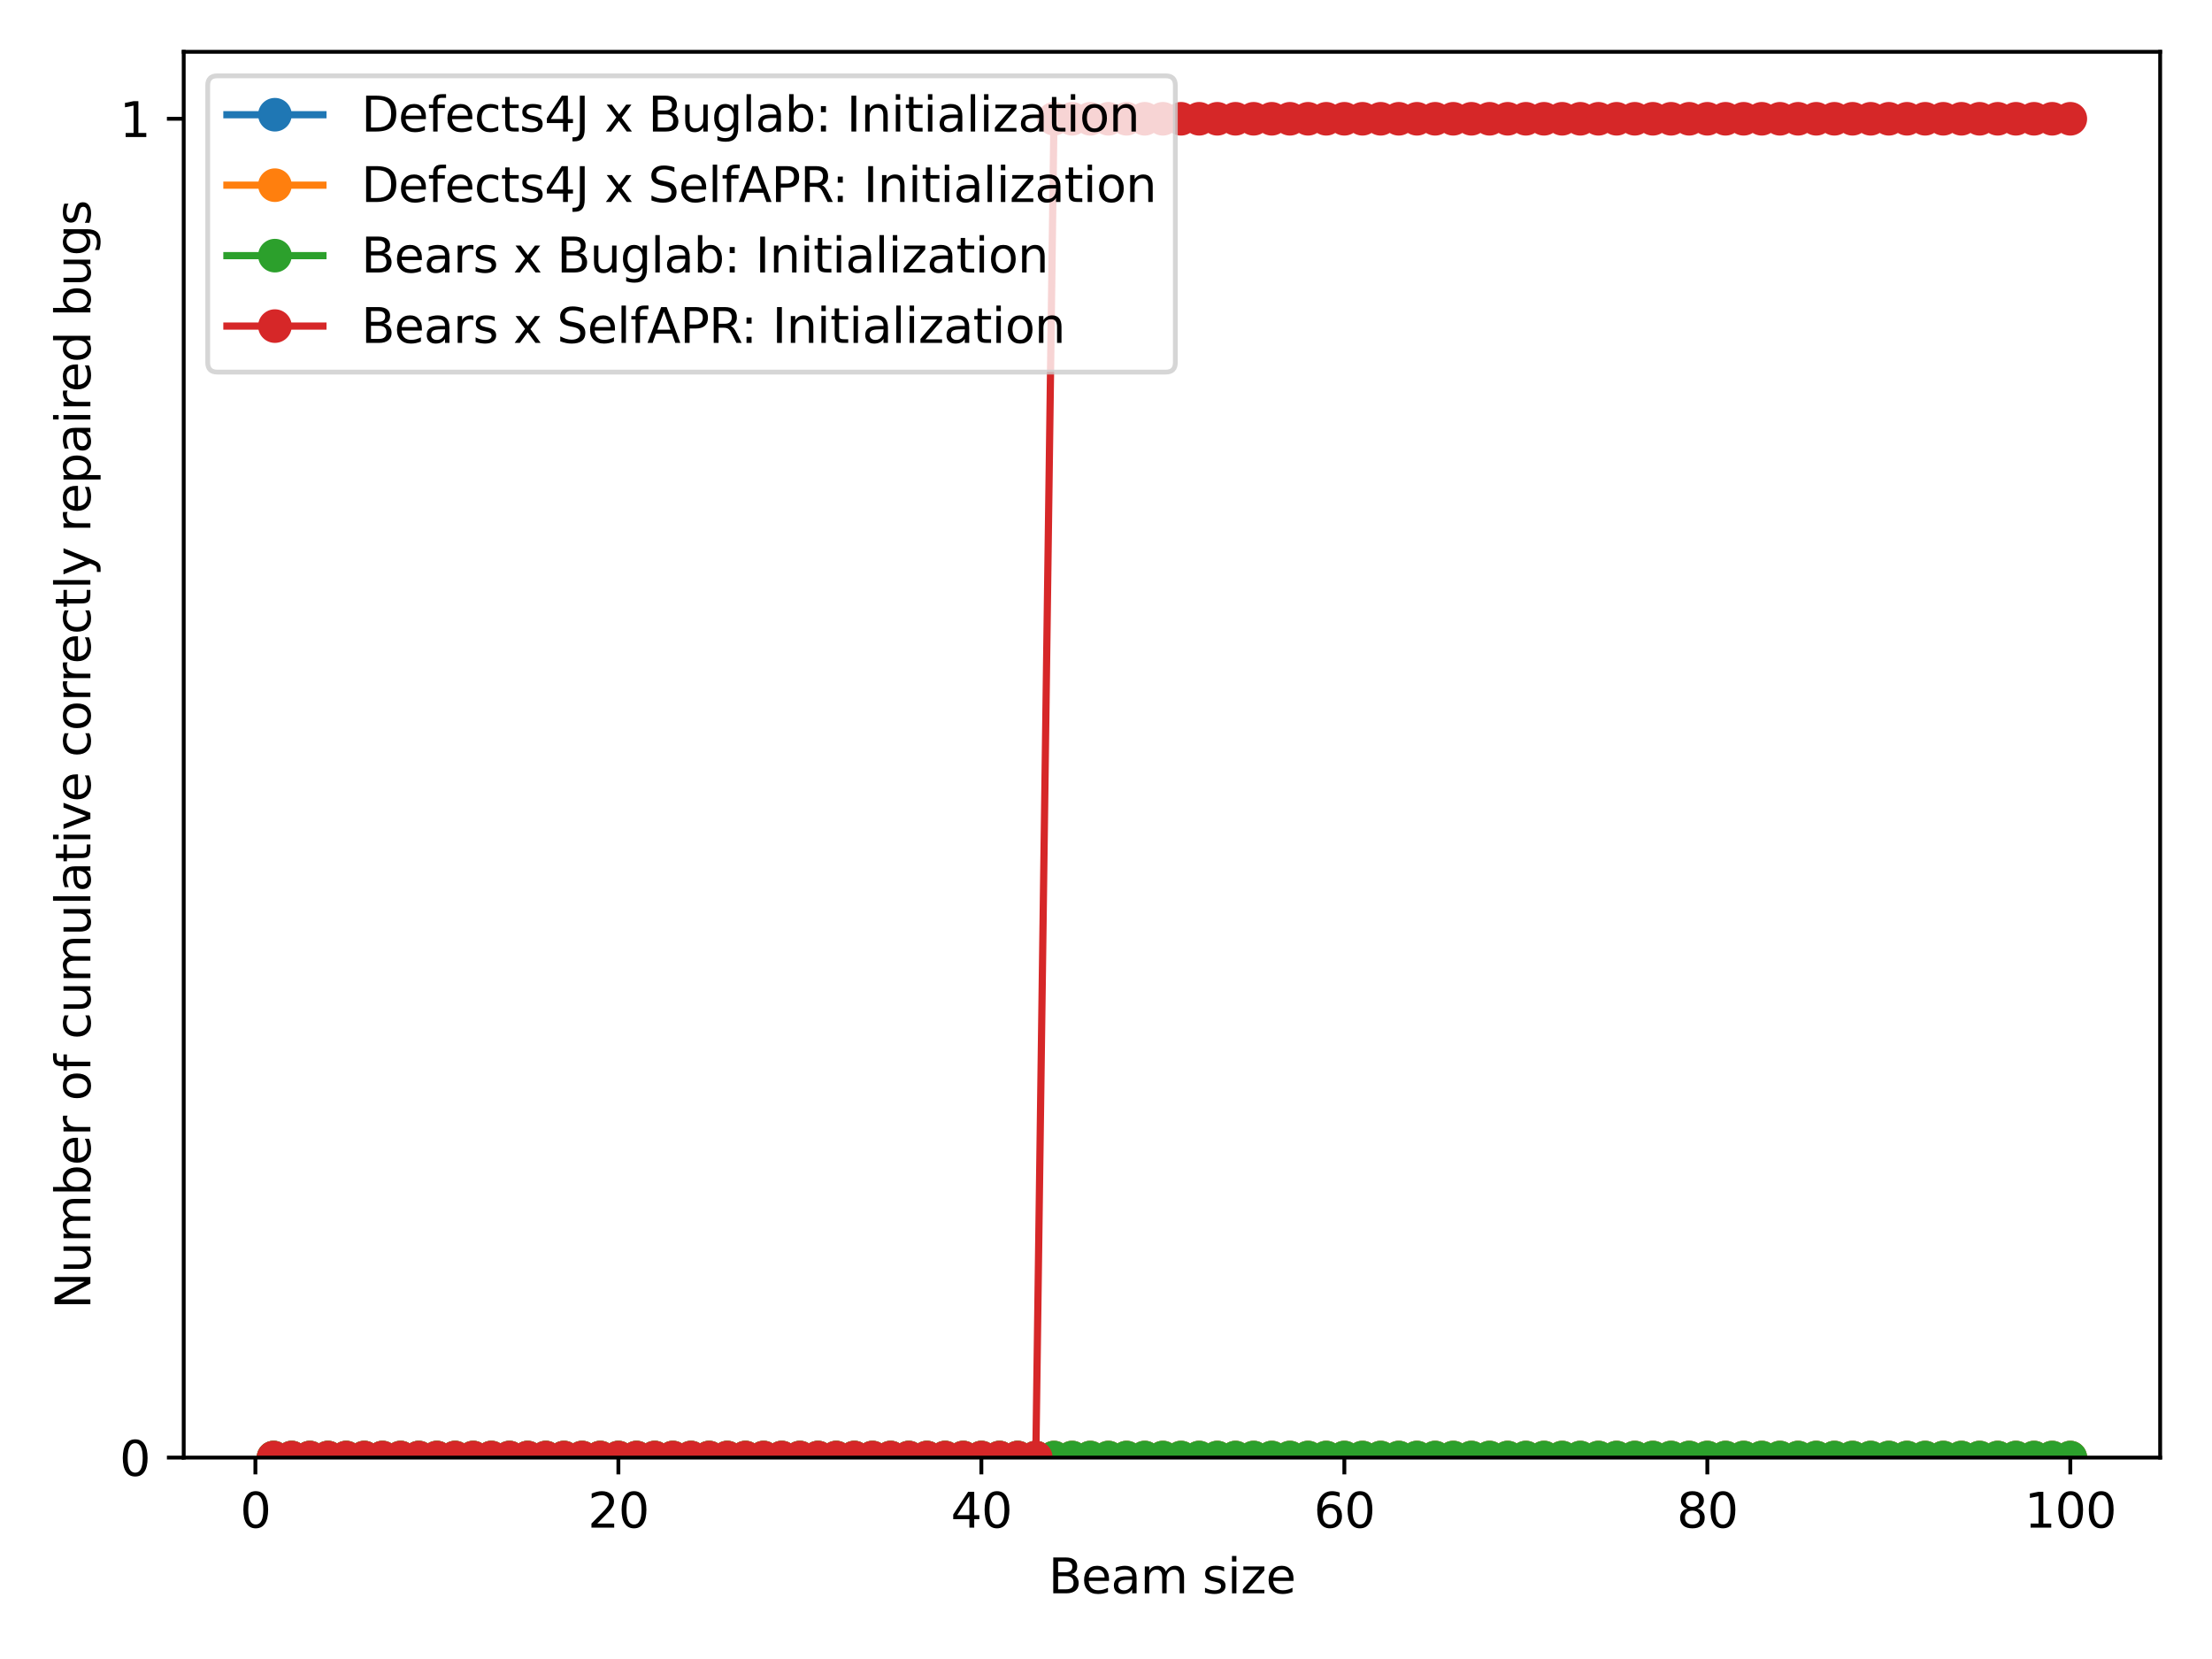 <?xml version="1.0" encoding="utf-8" standalone="no"?>
<!DOCTYPE svg PUBLIC "-//W3C//DTD SVG 1.1//EN"
  "http://www.w3.org/Graphics/SVG/1.1/DTD/svg11.dtd">
<svg xmlns:xlink="http://www.w3.org/1999/xlink" width="460.8pt" height="345.6pt" viewBox="0 0 460.8 345.6" xmlns="http://www.w3.org/2000/svg" version="1.1">
 <defs>
  <style type="text/css">*{stroke-linejoin: round; stroke-linecap: butt}</style>
 </defs>
 <g id="figure_1">
  <g id="patch_1">
   <path d="M 0 345.6 
L 460.8 345.6 
L 460.8 0 
L 0 0 
z
" style="fill: #ffffff"/>
  </g>
  <g id="axes_1">
   <g id="patch_2">
    <path d="M 38.27 303.64 
L 450 303.64 
L 450 10.8 
L 38.27 10.8 
z
" style="fill: #ffffff"/>
   </g>
   <g id="matplotlib.axis_1">
    <g id="xtick_1">
     <g id="line2d_1">
      <defs>
       <path id="me234708af7" d="M 0 0 
L 0 3.5 
" style="stroke: #000000; stroke-width: 0.8"/>
      </defs>
      <g>
       <use xlink:href="#me234708af7" x="53.204" y="303.64" style="stroke: #000000; stroke-width: 0.8"/>
      </g>
     </g>
     <g id="text_1">
      <!-- 0 -->
      <g transform="translate(50.023 318.238)scale(0.1 -0.1)">
       <defs>
        <path id="DejaVuSans-30" d="M 2034 4250 
Q 1547 4250 1301 3770 
Q 1056 3291 1056 2328 
Q 1056 1369 1301 889 
Q 1547 409 2034 409 
Q 2525 409 2770 889 
Q 3016 1369 3016 2328 
Q 3016 3291 2770 3770 
Q 2525 4250 2034 4250 
z
M 2034 4750 
Q 2819 4750 3233 4129 
Q 3647 3509 3647 2328 
Q 3647 1150 3233 529 
Q 2819 -91 2034 -91 
Q 1250 -91 836 529 
Q 422 1150 422 2328 
Q 422 3509 836 4129 
Q 1250 4750 2034 4750 
z
" transform="scale(0.016)"/>
       </defs>
       <use xlink:href="#DejaVuSans-30"/>
      </g>
     </g>
    </g>
    <g id="xtick_2">
     <g id="line2d_2">
      <g>
       <use xlink:href="#me234708af7" x="128.82" y="303.64" style="stroke: #000000; stroke-width: 0.8"/>
      </g>
     </g>
     <g id="text_2">
      <!-- 20 -->
      <g transform="translate(122.458 318.238)scale(0.1 -0.1)">
       <defs>
        <path id="DejaVuSans-32" d="M 1228 531 
L 3431 531 
L 3431 0 
L 469 0 
L 469 531 
Q 828 903 1448 1529 
Q 2069 2156 2228 2338 
Q 2531 2678 2651 2914 
Q 2772 3150 2772 3378 
Q 2772 3750 2511 3984 
Q 2250 4219 1831 4219 
Q 1534 4219 1204 4116 
Q 875 4013 500 3803 
L 500 4441 
Q 881 4594 1212 4672 
Q 1544 4750 1819 4750 
Q 2544 4750 2975 4387 
Q 3406 4025 3406 3419 
Q 3406 3131 3298 2873 
Q 3191 2616 2906 2266 
Q 2828 2175 2409 1742 
Q 1991 1309 1228 531 
z
" transform="scale(0.016)"/>
       </defs>
       <use xlink:href="#DejaVuSans-32"/>
       <use xlink:href="#DejaVuSans-30" x="63.623"/>
      </g>
     </g>
    </g>
    <g id="xtick_3">
     <g id="line2d_3">
      <g>
       <use xlink:href="#me234708af7" x="204.437" y="303.64" style="stroke: #000000; stroke-width: 0.8"/>
      </g>
     </g>
     <g id="text_3">
      <!-- 40 -->
      <g transform="translate(198.074 318.238)scale(0.1 -0.1)">
       <defs>
        <path id="DejaVuSans-34" d="M 2419 4116 
L 825 1625 
L 2419 1625 
L 2419 4116 
z
M 2253 4666 
L 3047 4666 
L 3047 1625 
L 3713 1625 
L 3713 1100 
L 3047 1100 
L 3047 0 
L 2419 0 
L 2419 1100 
L 313 1100 
L 313 1709 
L 2253 4666 
z
" transform="scale(0.016)"/>
       </defs>
       <use xlink:href="#DejaVuSans-34"/>
       <use xlink:href="#DejaVuSans-30" x="63.623"/>
      </g>
     </g>
    </g>
    <g id="xtick_4">
     <g id="line2d_4">
      <g>
       <use xlink:href="#me234708af7" x="280.053" y="303.64" style="stroke: #000000; stroke-width: 0.8"/>
      </g>
     </g>
     <g id="text_4">
      <!-- 60 -->
      <g transform="translate(273.69 318.238)scale(0.1 -0.1)">
       <defs>
        <path id="DejaVuSans-36" d="M 2113 2584 
Q 1688 2584 1439 2293 
Q 1191 2003 1191 1497 
Q 1191 994 1439 701 
Q 1688 409 2113 409 
Q 2538 409 2786 701 
Q 3034 994 3034 1497 
Q 3034 2003 2786 2293 
Q 2538 2584 2113 2584 
z
M 3366 4563 
L 3366 3988 
Q 3128 4100 2886 4159 
Q 2644 4219 2406 4219 
Q 1781 4219 1451 3797 
Q 1122 3375 1075 2522 
Q 1259 2794 1537 2939 
Q 1816 3084 2150 3084 
Q 2853 3084 3261 2657 
Q 3669 2231 3669 1497 
Q 3669 778 3244 343 
Q 2819 -91 2113 -91 
Q 1303 -91 875 529 
Q 447 1150 447 2328 
Q 447 3434 972 4092 
Q 1497 4750 2381 4750 
Q 2619 4750 2861 4703 
Q 3103 4656 3366 4563 
z
" transform="scale(0.016)"/>
       </defs>
       <use xlink:href="#DejaVuSans-36"/>
       <use xlink:href="#DejaVuSans-30" x="63.623"/>
      </g>
     </g>
    </g>
    <g id="xtick_5">
     <g id="line2d_5">
      <g>
       <use xlink:href="#me234708af7" x="355.669" y="303.64" style="stroke: #000000; stroke-width: 0.8"/>
      </g>
     </g>
     <g id="text_5">
      <!-- 80 -->
      <g transform="translate(349.306 318.238)scale(0.1 -0.1)">
       <defs>
        <path id="DejaVuSans-38" d="M 2034 2216 
Q 1584 2216 1326 1975 
Q 1069 1734 1069 1313 
Q 1069 891 1326 650 
Q 1584 409 2034 409 
Q 2484 409 2743 651 
Q 3003 894 3003 1313 
Q 3003 1734 2745 1975 
Q 2488 2216 2034 2216 
z
M 1403 2484 
Q 997 2584 770 2862 
Q 544 3141 544 3541 
Q 544 4100 942 4425 
Q 1341 4750 2034 4750 
Q 2731 4750 3128 4425 
Q 3525 4100 3525 3541 
Q 3525 3141 3298 2862 
Q 3072 2584 2669 2484 
Q 3125 2378 3379 2068 
Q 3634 1759 3634 1313 
Q 3634 634 3220 271 
Q 2806 -91 2034 -91 
Q 1263 -91 848 271 
Q 434 634 434 1313 
Q 434 1759 690 2068 
Q 947 2378 1403 2484 
z
M 1172 3481 
Q 1172 3119 1398 2916 
Q 1625 2713 2034 2713 
Q 2441 2713 2670 2916 
Q 2900 3119 2900 3481 
Q 2900 3844 2670 4047 
Q 2441 4250 2034 4250 
Q 1625 4250 1398 4047 
Q 1172 3844 1172 3481 
z
" transform="scale(0.016)"/>
       </defs>
       <use xlink:href="#DejaVuSans-38"/>
       <use xlink:href="#DejaVuSans-30" x="63.623"/>
      </g>
     </g>
    </g>
    <g id="xtick_6">
     <g id="line2d_6">
      <g>
       <use xlink:href="#me234708af7" x="431.285" y="303.64" style="stroke: #000000; stroke-width: 0.8"/>
      </g>
     </g>
     <g id="text_6">
      <!-- 100 -->
      <g transform="translate(421.741 318.238)scale(0.1 -0.1)">
       <defs>
        <path id="DejaVuSans-31" d="M 794 531 
L 1825 531 
L 1825 4091 
L 703 3866 
L 703 4441 
L 1819 4666 
L 2450 4666 
L 2450 531 
L 3481 531 
L 3481 0 
L 794 0 
L 794 531 
z
" transform="scale(0.016)"/>
       </defs>
       <use xlink:href="#DejaVuSans-31"/>
       <use xlink:href="#DejaVuSans-30" x="63.623"/>
       <use xlink:href="#DejaVuSans-30" x="127.246"/>
      </g>
     </g>
    </g>
    <g id="text_7">
     <!-- Beam size -->
     <g transform="translate(218.41 331.917)scale(0.1 -0.1)">
      <defs>
       <path id="DejaVuSans-42" d="M 1259 2228 
L 1259 519 
L 2272 519 
Q 2781 519 3026 730 
Q 3272 941 3272 1375 
Q 3272 1813 3026 2020 
Q 2781 2228 2272 2228 
L 1259 2228 
z
M 1259 4147 
L 1259 2741 
L 2194 2741 
Q 2656 2741 2882 2914 
Q 3109 3088 3109 3444 
Q 3109 3797 2882 3972 
Q 2656 4147 2194 4147 
L 1259 4147 
z
M 628 4666 
L 2241 4666 
Q 2963 4666 3353 4366 
Q 3744 4066 3744 3513 
Q 3744 3084 3544 2831 
Q 3344 2578 2956 2516 
Q 3422 2416 3680 2098 
Q 3938 1781 3938 1306 
Q 3938 681 3513 340 
Q 3088 0 2303 0 
L 628 0 
L 628 4666 
z
" transform="scale(0.016)"/>
       <path id="DejaVuSans-65" d="M 3597 1894 
L 3597 1613 
L 953 1613 
Q 991 1019 1311 708 
Q 1631 397 2203 397 
Q 2534 397 2845 478 
Q 3156 559 3463 722 
L 3463 178 
Q 3153 47 2828 -22 
Q 2503 -91 2169 -91 
Q 1331 -91 842 396 
Q 353 884 353 1716 
Q 353 2575 817 3079 
Q 1281 3584 2069 3584 
Q 2775 3584 3186 3129 
Q 3597 2675 3597 1894 
z
M 3022 2063 
Q 3016 2534 2758 2815 
Q 2500 3097 2075 3097 
Q 1594 3097 1305 2825 
Q 1016 2553 972 2059 
L 3022 2063 
z
" transform="scale(0.016)"/>
       <path id="DejaVuSans-61" d="M 2194 1759 
Q 1497 1759 1228 1600 
Q 959 1441 959 1056 
Q 959 750 1161 570 
Q 1363 391 1709 391 
Q 2188 391 2477 730 
Q 2766 1069 2766 1631 
L 2766 1759 
L 2194 1759 
z
M 3341 1997 
L 3341 0 
L 2766 0 
L 2766 531 
Q 2569 213 2275 61 
Q 1981 -91 1556 -91 
Q 1019 -91 701 211 
Q 384 513 384 1019 
Q 384 1609 779 1909 
Q 1175 2209 1959 2209 
L 2766 2209 
L 2766 2266 
Q 2766 2663 2505 2880 
Q 2244 3097 1772 3097 
Q 1472 3097 1187 3025 
Q 903 2953 641 2809 
L 641 3341 
Q 956 3463 1253 3523 
Q 1550 3584 1831 3584 
Q 2591 3584 2966 3190 
Q 3341 2797 3341 1997 
z
" transform="scale(0.016)"/>
       <path id="DejaVuSans-6d" d="M 3328 2828 
Q 3544 3216 3844 3400 
Q 4144 3584 4550 3584 
Q 5097 3584 5394 3201 
Q 5691 2819 5691 2113 
L 5691 0 
L 5113 0 
L 5113 2094 
Q 5113 2597 4934 2840 
Q 4756 3084 4391 3084 
Q 3944 3084 3684 2787 
Q 3425 2491 3425 1978 
L 3425 0 
L 2847 0 
L 2847 2094 
Q 2847 2600 2669 2842 
Q 2491 3084 2119 3084 
Q 1678 3084 1418 2786 
Q 1159 2488 1159 1978 
L 1159 0 
L 581 0 
L 581 3500 
L 1159 3500 
L 1159 2956 
Q 1356 3278 1631 3431 
Q 1906 3584 2284 3584 
Q 2666 3584 2933 3390 
Q 3200 3197 3328 2828 
z
" transform="scale(0.016)"/>
       <path id="DejaVuSans-20" transform="scale(0.016)"/>
       <path id="DejaVuSans-73" d="M 2834 3397 
L 2834 2853 
Q 2591 2978 2328 3040 
Q 2066 3103 1784 3103 
Q 1356 3103 1142 2972 
Q 928 2841 928 2578 
Q 928 2378 1081 2264 
Q 1234 2150 1697 2047 
L 1894 2003 
Q 2506 1872 2764 1633 
Q 3022 1394 3022 966 
Q 3022 478 2636 193 
Q 2250 -91 1575 -91 
Q 1294 -91 989 -36 
Q 684 19 347 128 
L 347 722 
Q 666 556 975 473 
Q 1284 391 1588 391 
Q 1994 391 2212 530 
Q 2431 669 2431 922 
Q 2431 1156 2273 1281 
Q 2116 1406 1581 1522 
L 1381 1569 
Q 847 1681 609 1914 
Q 372 2147 372 2553 
Q 372 3047 722 3315 
Q 1072 3584 1716 3584 
Q 2034 3584 2315 3537 
Q 2597 3491 2834 3397 
z
" transform="scale(0.016)"/>
       <path id="DejaVuSans-69" d="M 603 3500 
L 1178 3500 
L 1178 0 
L 603 0 
L 603 3500 
z
M 603 4863 
L 1178 4863 
L 1178 4134 
L 603 4134 
L 603 4863 
z
" transform="scale(0.016)"/>
       <path id="DejaVuSans-7a" d="M 353 3500 
L 3084 3500 
L 3084 2975 
L 922 459 
L 3084 459 
L 3084 0 
L 275 0 
L 275 525 
L 2438 3041 
L 353 3041 
L 353 3500 
z
" transform="scale(0.016)"/>
      </defs>
      <use xlink:href="#DejaVuSans-42"/>
      <use xlink:href="#DejaVuSans-65" x="68.604"/>
      <use xlink:href="#DejaVuSans-61" x="130.127"/>
      <use xlink:href="#DejaVuSans-6d" x="191.406"/>
      <use xlink:href="#DejaVuSans-20" x="288.818"/>
      <use xlink:href="#DejaVuSans-73" x="320.605"/>
      <use xlink:href="#DejaVuSans-69" x="372.705"/>
      <use xlink:href="#DejaVuSans-7a" x="400.488"/>
      <use xlink:href="#DejaVuSans-65" x="452.979"/>
     </g>
    </g>
   </g>
   <g id="matplotlib.axis_2">
    <g id="ytick_1">
     <g id="line2d_7">
      <defs>
       <path id="m98beb710ac" d="M 0 0 
L -3.5 0 
" style="stroke: #000000; stroke-width: 0.8"/>
      </defs>
      <g>
       <use xlink:href="#m98beb710ac" x="38.27" y="303.64" style="stroke: #000000; stroke-width: 0.8"/>
      </g>
     </g>
     <g id="text_8">
      <!-- 0 -->
      <g transform="translate(24.907 307.439)scale(0.1 -0.1)">
       <use xlink:href="#DejaVuSans-30"/>
      </g>
     </g>
    </g>
    <g id="ytick_2">
     <g id="line2d_8">
      <g>
       <use xlink:href="#m98beb710ac" x="38.27" y="24.745" style="stroke: #000000; stroke-width: 0.8"/>
      </g>
     </g>
     <g id="text_9">
      <!-- 1 -->
      <g transform="translate(24.907 28.544)scale(0.1 -0.1)">
       <use xlink:href="#DejaVuSans-31"/>
      </g>
     </g>
    </g>
    <g id="text_10">
     <!-- Number of cumulative correctly repaired bugs -->
     <g transform="translate(18.828 272.683)rotate(-90)scale(0.1 -0.1)">
      <defs>
       <path id="DejaVuSans-4e" d="M 628 4666 
L 1478 4666 
L 3547 763 
L 3547 4666 
L 4159 4666 
L 4159 0 
L 3309 0 
L 1241 3903 
L 1241 0 
L 628 0 
L 628 4666 
z
" transform="scale(0.016)"/>
       <path id="DejaVuSans-75" d="M 544 1381 
L 544 3500 
L 1119 3500 
L 1119 1403 
Q 1119 906 1312 657 
Q 1506 409 1894 409 
Q 2359 409 2629 706 
Q 2900 1003 2900 1516 
L 2900 3500 
L 3475 3500 
L 3475 0 
L 2900 0 
L 2900 538 
Q 2691 219 2414 64 
Q 2138 -91 1772 -91 
Q 1169 -91 856 284 
Q 544 659 544 1381 
z
M 1991 3584 
L 1991 3584 
z
" transform="scale(0.016)"/>
       <path id="DejaVuSans-62" d="M 3116 1747 
Q 3116 2381 2855 2742 
Q 2594 3103 2138 3103 
Q 1681 3103 1420 2742 
Q 1159 2381 1159 1747 
Q 1159 1113 1420 752 
Q 1681 391 2138 391 
Q 2594 391 2855 752 
Q 3116 1113 3116 1747 
z
M 1159 2969 
Q 1341 3281 1617 3432 
Q 1894 3584 2278 3584 
Q 2916 3584 3314 3078 
Q 3713 2572 3713 1747 
Q 3713 922 3314 415 
Q 2916 -91 2278 -91 
Q 1894 -91 1617 61 
Q 1341 213 1159 525 
L 1159 0 
L 581 0 
L 581 4863 
L 1159 4863 
L 1159 2969 
z
" transform="scale(0.016)"/>
       <path id="DejaVuSans-72" d="M 2631 2963 
Q 2534 3019 2420 3045 
Q 2306 3072 2169 3072 
Q 1681 3072 1420 2755 
Q 1159 2438 1159 1844 
L 1159 0 
L 581 0 
L 581 3500 
L 1159 3500 
L 1159 2956 
Q 1341 3275 1631 3429 
Q 1922 3584 2338 3584 
Q 2397 3584 2469 3576 
Q 2541 3569 2628 3553 
L 2631 2963 
z
" transform="scale(0.016)"/>
       <path id="DejaVuSans-6f" d="M 1959 3097 
Q 1497 3097 1228 2736 
Q 959 2375 959 1747 
Q 959 1119 1226 758 
Q 1494 397 1959 397 
Q 2419 397 2687 759 
Q 2956 1122 2956 1747 
Q 2956 2369 2687 2733 
Q 2419 3097 1959 3097 
z
M 1959 3584 
Q 2709 3584 3137 3096 
Q 3566 2609 3566 1747 
Q 3566 888 3137 398 
Q 2709 -91 1959 -91 
Q 1206 -91 779 398 
Q 353 888 353 1747 
Q 353 2609 779 3096 
Q 1206 3584 1959 3584 
z
" transform="scale(0.016)"/>
       <path id="DejaVuSans-66" d="M 2375 4863 
L 2375 4384 
L 1825 4384 
Q 1516 4384 1395 4259 
Q 1275 4134 1275 3809 
L 1275 3500 
L 2222 3500 
L 2222 3053 
L 1275 3053 
L 1275 0 
L 697 0 
L 697 3053 
L 147 3053 
L 147 3500 
L 697 3500 
L 697 3744 
Q 697 4328 969 4595 
Q 1241 4863 1831 4863 
L 2375 4863 
z
" transform="scale(0.016)"/>
       <path id="DejaVuSans-63" d="M 3122 3366 
L 3122 2828 
Q 2878 2963 2633 3030 
Q 2388 3097 2138 3097 
Q 1578 3097 1268 2742 
Q 959 2388 959 1747 
Q 959 1106 1268 751 
Q 1578 397 2138 397 
Q 2388 397 2633 464 
Q 2878 531 3122 666 
L 3122 134 
Q 2881 22 2623 -34 
Q 2366 -91 2075 -91 
Q 1284 -91 818 406 
Q 353 903 353 1747 
Q 353 2603 823 3093 
Q 1294 3584 2113 3584 
Q 2378 3584 2631 3529 
Q 2884 3475 3122 3366 
z
" transform="scale(0.016)"/>
       <path id="DejaVuSans-6c" d="M 603 4863 
L 1178 4863 
L 1178 0 
L 603 0 
L 603 4863 
z
" transform="scale(0.016)"/>
       <path id="DejaVuSans-74" d="M 1172 4494 
L 1172 3500 
L 2356 3500 
L 2356 3053 
L 1172 3053 
L 1172 1153 
Q 1172 725 1289 603 
Q 1406 481 1766 481 
L 2356 481 
L 2356 0 
L 1766 0 
Q 1100 0 847 248 
Q 594 497 594 1153 
L 594 3053 
L 172 3053 
L 172 3500 
L 594 3500 
L 594 4494 
L 1172 4494 
z
" transform="scale(0.016)"/>
       <path id="DejaVuSans-76" d="M 191 3500 
L 800 3500 
L 1894 563 
L 2988 3500 
L 3597 3500 
L 2284 0 
L 1503 0 
L 191 3500 
z
" transform="scale(0.016)"/>
       <path id="DejaVuSans-79" d="M 2059 -325 
Q 1816 -950 1584 -1140 
Q 1353 -1331 966 -1331 
L 506 -1331 
L 506 -850 
L 844 -850 
Q 1081 -850 1212 -737 
Q 1344 -625 1503 -206 
L 1606 56 
L 191 3500 
L 800 3500 
L 1894 763 
L 2988 3500 
L 3597 3500 
L 2059 -325 
z
" transform="scale(0.016)"/>
       <path id="DejaVuSans-70" d="M 1159 525 
L 1159 -1331 
L 581 -1331 
L 581 3500 
L 1159 3500 
L 1159 2969 
Q 1341 3281 1617 3432 
Q 1894 3584 2278 3584 
Q 2916 3584 3314 3078 
Q 3713 2572 3713 1747 
Q 3713 922 3314 415 
Q 2916 -91 2278 -91 
Q 1894 -91 1617 61 
Q 1341 213 1159 525 
z
M 3116 1747 
Q 3116 2381 2855 2742 
Q 2594 3103 2138 3103 
Q 1681 3103 1420 2742 
Q 1159 2381 1159 1747 
Q 1159 1113 1420 752 
Q 1681 391 2138 391 
Q 2594 391 2855 752 
Q 3116 1113 3116 1747 
z
" transform="scale(0.016)"/>
       <path id="DejaVuSans-64" d="M 2906 2969 
L 2906 4863 
L 3481 4863 
L 3481 0 
L 2906 0 
L 2906 525 
Q 2725 213 2448 61 
Q 2172 -91 1784 -91 
Q 1150 -91 751 415 
Q 353 922 353 1747 
Q 353 2572 751 3078 
Q 1150 3584 1784 3584 
Q 2172 3584 2448 3432 
Q 2725 3281 2906 2969 
z
M 947 1747 
Q 947 1113 1208 752 
Q 1469 391 1925 391 
Q 2381 391 2643 752 
Q 2906 1113 2906 1747 
Q 2906 2381 2643 2742 
Q 2381 3103 1925 3103 
Q 1469 3103 1208 2742 
Q 947 2381 947 1747 
z
" transform="scale(0.016)"/>
       <path id="DejaVuSans-67" d="M 2906 1791 
Q 2906 2416 2648 2759 
Q 2391 3103 1925 3103 
Q 1463 3103 1205 2759 
Q 947 2416 947 1791 
Q 947 1169 1205 825 
Q 1463 481 1925 481 
Q 2391 481 2648 825 
Q 2906 1169 2906 1791 
z
M 3481 434 
Q 3481 -459 3084 -895 
Q 2688 -1331 1869 -1331 
Q 1566 -1331 1297 -1286 
Q 1028 -1241 775 -1147 
L 775 -588 
Q 1028 -725 1275 -790 
Q 1522 -856 1778 -856 
Q 2344 -856 2625 -561 
Q 2906 -266 2906 331 
L 2906 616 
Q 2728 306 2450 153 
Q 2172 0 1784 0 
Q 1141 0 747 490 
Q 353 981 353 1791 
Q 353 2603 747 3093 
Q 1141 3584 1784 3584 
Q 2172 3584 2450 3431 
Q 2728 3278 2906 2969 
L 2906 3500 
L 3481 3500 
L 3481 434 
z
" transform="scale(0.016)"/>
      </defs>
      <use xlink:href="#DejaVuSans-4e"/>
      <use xlink:href="#DejaVuSans-75" x="74.805"/>
      <use xlink:href="#DejaVuSans-6d" x="138.184"/>
      <use xlink:href="#DejaVuSans-62" x="235.596"/>
      <use xlink:href="#DejaVuSans-65" x="299.072"/>
      <use xlink:href="#DejaVuSans-72" x="360.596"/>
      <use xlink:href="#DejaVuSans-20" x="401.709"/>
      <use xlink:href="#DejaVuSans-6f" x="433.496"/>
      <use xlink:href="#DejaVuSans-66" x="494.678"/>
      <use xlink:href="#DejaVuSans-20" x="529.883"/>
      <use xlink:href="#DejaVuSans-63" x="561.67"/>
      <use xlink:href="#DejaVuSans-75" x="616.65"/>
      <use xlink:href="#DejaVuSans-6d" x="680.029"/>
      <use xlink:href="#DejaVuSans-75" x="777.441"/>
      <use xlink:href="#DejaVuSans-6c" x="840.82"/>
      <use xlink:href="#DejaVuSans-61" x="868.604"/>
      <use xlink:href="#DejaVuSans-74" x="929.883"/>
      <use xlink:href="#DejaVuSans-69" x="969.092"/>
      <use xlink:href="#DejaVuSans-76" x="996.875"/>
      <use xlink:href="#DejaVuSans-65" x="1056.055"/>
      <use xlink:href="#DejaVuSans-20" x="1117.578"/>
      <use xlink:href="#DejaVuSans-63" x="1149.365"/>
      <use xlink:href="#DejaVuSans-6f" x="1204.346"/>
      <use xlink:href="#DejaVuSans-72" x="1265.527"/>
      <use xlink:href="#DejaVuSans-72" x="1304.891"/>
      <use xlink:href="#DejaVuSans-65" x="1343.754"/>
      <use xlink:href="#DejaVuSans-63" x="1405.277"/>
      <use xlink:href="#DejaVuSans-74" x="1460.258"/>
      <use xlink:href="#DejaVuSans-6c" x="1499.467"/>
      <use xlink:href="#DejaVuSans-79" x="1527.25"/>
      <use xlink:href="#DejaVuSans-20" x="1586.43"/>
      <use xlink:href="#DejaVuSans-72" x="1618.217"/>
      <use xlink:href="#DejaVuSans-65" x="1657.08"/>
      <use xlink:href="#DejaVuSans-70" x="1718.604"/>
      <use xlink:href="#DejaVuSans-61" x="1782.08"/>
      <use xlink:href="#DejaVuSans-69" x="1843.359"/>
      <use xlink:href="#DejaVuSans-72" x="1871.143"/>
      <use xlink:href="#DejaVuSans-65" x="1910.006"/>
      <use xlink:href="#DejaVuSans-64" x="1971.529"/>
      <use xlink:href="#DejaVuSans-20" x="2035.006"/>
      <use xlink:href="#DejaVuSans-62" x="2066.793"/>
      <use xlink:href="#DejaVuSans-75" x="2130.27"/>
      <use xlink:href="#DejaVuSans-67" x="2193.648"/>
      <use xlink:href="#DejaVuSans-73" x="2257.125"/>
     </g>
    </g>
   </g>
   <g id="line2d_9">
    <path d="M 56.985 303.64 
L 60.766 303.64 
L 64.547 303.64 
L 68.327 303.64 
L 72.108 303.64 
L 75.889 303.64 
L 79.67 303.64 
L 83.451 303.64 
L 87.231 303.64 
L 91.012 303.64 
L 94.793 303.64 
L 98.574 303.64 
L 102.355 303.64 
L 106.136 303.64 
L 109.916 303.64 
L 113.697 303.64 
L 117.478 303.64 
L 121.259 303.64 
L 125.04 303.64 
L 128.82 303.64 
L 132.601 303.64 
L 136.382 303.64 
L 140.163 303.64 
L 143.944 303.64 
L 147.724 303.64 
L 151.505 303.64 
L 155.286 303.64 
L 159.067 303.64 
L 162.848 303.64 
L 166.628 303.64 
L 170.409 303.64 
L 174.19 303.64 
L 177.971 303.64 
L 181.752 303.64 
L 185.532 303.64 
L 189.313 303.64 
L 193.094 303.64 
L 196.875 303.64 
L 200.656 303.64 
L 204.437 303.64 
L 208.217 303.64 
L 211.998 303.64 
L 215.779 303.64 
L 219.56 303.64 
L 223.341 303.64 
L 227.121 303.64 
L 230.902 303.64 
L 234.683 303.64 
L 238.464 303.64 
L 242.245 303.64 
L 246.025 303.64 
L 249.806 303.64 
L 253.587 303.64 
L 257.368 303.64 
L 261.149 303.64 
L 264.929 303.64 
L 268.71 303.64 
L 272.491 303.64 
L 276.272 303.64 
L 280.053 303.64 
L 283.833 303.64 
L 287.614 303.64 
L 291.395 303.64 
L 295.176 303.64 
L 298.957 303.64 
L 302.738 303.64 
L 306.518 303.64 
L 310.299 303.64 
L 314.08 303.64 
L 317.861 303.64 
L 321.642 303.64 
L 325.422 303.64 
L 329.203 303.64 
L 332.984 303.64 
L 336.765 303.64 
L 340.546 303.64 
L 344.326 303.64 
L 348.107 303.64 
L 351.888 303.64 
L 355.669 303.64 
L 359.45 303.64 
L 363.23 303.64 
L 367.011 303.64 
L 370.792 303.64 
L 374.573 303.64 
L 378.354 303.64 
L 382.134 303.64 
L 385.915 303.64 
L 389.696 303.64 
L 393.477 303.64 
L 397.258 303.64 
L 401.039 303.64 
L 404.819 303.64 
L 408.6 303.64 
L 412.381 303.64 
L 416.162 303.64 
L 419.943 303.64 
L 423.723 303.64 
L 427.504 303.64 
L 431.285 303.64 
" clip-path="url(#p4ca51d356f)" style="fill: none; stroke: #1f77b4; stroke-width: 1.5; stroke-linecap: square"/>
    <defs>
     <path id="m6738916efc" d="M 0 3 
C 0.796 3 1.559 2.684 2.121 2.121 
C 2.684 1.559 3 0.796 3 0 
C 3 -0.796 2.684 -1.559 2.121 -2.121 
C 1.559 -2.684 0.796 -3 0 -3 
C -0.796 -3 -1.559 -2.684 -2.121 -2.121 
C -2.684 -1.559 -3 -0.796 -3 0 
C -3 0.796 -2.684 1.559 -2.121 2.121 
C -1.559 2.684 -0.796 3 0 3 
z
" style="stroke: #1f77b4"/>
    </defs>
    <g clip-path="url(#p4ca51d356f)">
     <use xlink:href="#m6738916efc" x="56.985" y="303.64" style="fill: #1f77b4; stroke: #1f77b4"/>
     <use xlink:href="#m6738916efc" x="60.766" y="303.64" style="fill: #1f77b4; stroke: #1f77b4"/>
     <use xlink:href="#m6738916efc" x="64.547" y="303.64" style="fill: #1f77b4; stroke: #1f77b4"/>
     <use xlink:href="#m6738916efc" x="68.327" y="303.64" style="fill: #1f77b4; stroke: #1f77b4"/>
     <use xlink:href="#m6738916efc" x="72.108" y="303.64" style="fill: #1f77b4; stroke: #1f77b4"/>
     <use xlink:href="#m6738916efc" x="75.889" y="303.64" style="fill: #1f77b4; stroke: #1f77b4"/>
     <use xlink:href="#m6738916efc" x="79.67" y="303.64" style="fill: #1f77b4; stroke: #1f77b4"/>
     <use xlink:href="#m6738916efc" x="83.451" y="303.64" style="fill: #1f77b4; stroke: #1f77b4"/>
     <use xlink:href="#m6738916efc" x="87.231" y="303.64" style="fill: #1f77b4; stroke: #1f77b4"/>
     <use xlink:href="#m6738916efc" x="91.012" y="303.64" style="fill: #1f77b4; stroke: #1f77b4"/>
     <use xlink:href="#m6738916efc" x="94.793" y="303.64" style="fill: #1f77b4; stroke: #1f77b4"/>
     <use xlink:href="#m6738916efc" x="98.574" y="303.64" style="fill: #1f77b4; stroke: #1f77b4"/>
     <use xlink:href="#m6738916efc" x="102.355" y="303.64" style="fill: #1f77b4; stroke: #1f77b4"/>
     <use xlink:href="#m6738916efc" x="106.136" y="303.64" style="fill: #1f77b4; stroke: #1f77b4"/>
     <use xlink:href="#m6738916efc" x="109.916" y="303.64" style="fill: #1f77b4; stroke: #1f77b4"/>
     <use xlink:href="#m6738916efc" x="113.697" y="303.64" style="fill: #1f77b4; stroke: #1f77b4"/>
     <use xlink:href="#m6738916efc" x="117.478" y="303.64" style="fill: #1f77b4; stroke: #1f77b4"/>
     <use xlink:href="#m6738916efc" x="121.259" y="303.64" style="fill: #1f77b4; stroke: #1f77b4"/>
     <use xlink:href="#m6738916efc" x="125.04" y="303.64" style="fill: #1f77b4; stroke: #1f77b4"/>
     <use xlink:href="#m6738916efc" x="128.82" y="303.64" style="fill: #1f77b4; stroke: #1f77b4"/>
     <use xlink:href="#m6738916efc" x="132.601" y="303.64" style="fill: #1f77b4; stroke: #1f77b4"/>
     <use xlink:href="#m6738916efc" x="136.382" y="303.64" style="fill: #1f77b4; stroke: #1f77b4"/>
     <use xlink:href="#m6738916efc" x="140.163" y="303.64" style="fill: #1f77b4; stroke: #1f77b4"/>
     <use xlink:href="#m6738916efc" x="143.944" y="303.64" style="fill: #1f77b4; stroke: #1f77b4"/>
     <use xlink:href="#m6738916efc" x="147.724" y="303.64" style="fill: #1f77b4; stroke: #1f77b4"/>
     <use xlink:href="#m6738916efc" x="151.505" y="303.64" style="fill: #1f77b4; stroke: #1f77b4"/>
     <use xlink:href="#m6738916efc" x="155.286" y="303.64" style="fill: #1f77b4; stroke: #1f77b4"/>
     <use xlink:href="#m6738916efc" x="159.067" y="303.64" style="fill: #1f77b4; stroke: #1f77b4"/>
     <use xlink:href="#m6738916efc" x="162.848" y="303.64" style="fill: #1f77b4; stroke: #1f77b4"/>
     <use xlink:href="#m6738916efc" x="166.628" y="303.64" style="fill: #1f77b4; stroke: #1f77b4"/>
     <use xlink:href="#m6738916efc" x="170.409" y="303.64" style="fill: #1f77b4; stroke: #1f77b4"/>
     <use xlink:href="#m6738916efc" x="174.19" y="303.64" style="fill: #1f77b4; stroke: #1f77b4"/>
     <use xlink:href="#m6738916efc" x="177.971" y="303.64" style="fill: #1f77b4; stroke: #1f77b4"/>
     <use xlink:href="#m6738916efc" x="181.752" y="303.64" style="fill: #1f77b4; stroke: #1f77b4"/>
     <use xlink:href="#m6738916efc" x="185.532" y="303.64" style="fill: #1f77b4; stroke: #1f77b4"/>
     <use xlink:href="#m6738916efc" x="189.313" y="303.64" style="fill: #1f77b4; stroke: #1f77b4"/>
     <use xlink:href="#m6738916efc" x="193.094" y="303.64" style="fill: #1f77b4; stroke: #1f77b4"/>
     <use xlink:href="#m6738916efc" x="196.875" y="303.64" style="fill: #1f77b4; stroke: #1f77b4"/>
     <use xlink:href="#m6738916efc" x="200.656" y="303.64" style="fill: #1f77b4; stroke: #1f77b4"/>
     <use xlink:href="#m6738916efc" x="204.437" y="303.64" style="fill: #1f77b4; stroke: #1f77b4"/>
     <use xlink:href="#m6738916efc" x="208.217" y="303.64" style="fill: #1f77b4; stroke: #1f77b4"/>
     <use xlink:href="#m6738916efc" x="211.998" y="303.64" style="fill: #1f77b4; stroke: #1f77b4"/>
     <use xlink:href="#m6738916efc" x="215.779" y="303.64" style="fill: #1f77b4; stroke: #1f77b4"/>
     <use xlink:href="#m6738916efc" x="219.56" y="303.64" style="fill: #1f77b4; stroke: #1f77b4"/>
     <use xlink:href="#m6738916efc" x="223.341" y="303.64" style="fill: #1f77b4; stroke: #1f77b4"/>
     <use xlink:href="#m6738916efc" x="227.121" y="303.64" style="fill: #1f77b4; stroke: #1f77b4"/>
     <use xlink:href="#m6738916efc" x="230.902" y="303.64" style="fill: #1f77b4; stroke: #1f77b4"/>
     <use xlink:href="#m6738916efc" x="234.683" y="303.64" style="fill: #1f77b4; stroke: #1f77b4"/>
     <use xlink:href="#m6738916efc" x="238.464" y="303.64" style="fill: #1f77b4; stroke: #1f77b4"/>
     <use xlink:href="#m6738916efc" x="242.245" y="303.64" style="fill: #1f77b4; stroke: #1f77b4"/>
     <use xlink:href="#m6738916efc" x="246.025" y="303.64" style="fill: #1f77b4; stroke: #1f77b4"/>
     <use xlink:href="#m6738916efc" x="249.806" y="303.64" style="fill: #1f77b4; stroke: #1f77b4"/>
     <use xlink:href="#m6738916efc" x="253.587" y="303.64" style="fill: #1f77b4; stroke: #1f77b4"/>
     <use xlink:href="#m6738916efc" x="257.368" y="303.64" style="fill: #1f77b4; stroke: #1f77b4"/>
     <use xlink:href="#m6738916efc" x="261.149" y="303.64" style="fill: #1f77b4; stroke: #1f77b4"/>
     <use xlink:href="#m6738916efc" x="264.929" y="303.64" style="fill: #1f77b4; stroke: #1f77b4"/>
     <use xlink:href="#m6738916efc" x="268.71" y="303.64" style="fill: #1f77b4; stroke: #1f77b4"/>
     <use xlink:href="#m6738916efc" x="272.491" y="303.64" style="fill: #1f77b4; stroke: #1f77b4"/>
     <use xlink:href="#m6738916efc" x="276.272" y="303.64" style="fill: #1f77b4; stroke: #1f77b4"/>
     <use xlink:href="#m6738916efc" x="280.053" y="303.64" style="fill: #1f77b4; stroke: #1f77b4"/>
     <use xlink:href="#m6738916efc" x="283.833" y="303.64" style="fill: #1f77b4; stroke: #1f77b4"/>
     <use xlink:href="#m6738916efc" x="287.614" y="303.64" style="fill: #1f77b4; stroke: #1f77b4"/>
     <use xlink:href="#m6738916efc" x="291.395" y="303.64" style="fill: #1f77b4; stroke: #1f77b4"/>
     <use xlink:href="#m6738916efc" x="295.176" y="303.64" style="fill: #1f77b4; stroke: #1f77b4"/>
     <use xlink:href="#m6738916efc" x="298.957" y="303.64" style="fill: #1f77b4; stroke: #1f77b4"/>
     <use xlink:href="#m6738916efc" x="302.738" y="303.64" style="fill: #1f77b4; stroke: #1f77b4"/>
     <use xlink:href="#m6738916efc" x="306.518" y="303.64" style="fill: #1f77b4; stroke: #1f77b4"/>
     <use xlink:href="#m6738916efc" x="310.299" y="303.64" style="fill: #1f77b4; stroke: #1f77b4"/>
     <use xlink:href="#m6738916efc" x="314.08" y="303.64" style="fill: #1f77b4; stroke: #1f77b4"/>
     <use xlink:href="#m6738916efc" x="317.861" y="303.64" style="fill: #1f77b4; stroke: #1f77b4"/>
     <use xlink:href="#m6738916efc" x="321.642" y="303.64" style="fill: #1f77b4; stroke: #1f77b4"/>
     <use xlink:href="#m6738916efc" x="325.422" y="303.64" style="fill: #1f77b4; stroke: #1f77b4"/>
     <use xlink:href="#m6738916efc" x="329.203" y="303.64" style="fill: #1f77b4; stroke: #1f77b4"/>
     <use xlink:href="#m6738916efc" x="332.984" y="303.64" style="fill: #1f77b4; stroke: #1f77b4"/>
     <use xlink:href="#m6738916efc" x="336.765" y="303.64" style="fill: #1f77b4; stroke: #1f77b4"/>
     <use xlink:href="#m6738916efc" x="340.546" y="303.64" style="fill: #1f77b4; stroke: #1f77b4"/>
     <use xlink:href="#m6738916efc" x="344.326" y="303.64" style="fill: #1f77b4; stroke: #1f77b4"/>
     <use xlink:href="#m6738916efc" x="348.107" y="303.64" style="fill: #1f77b4; stroke: #1f77b4"/>
     <use xlink:href="#m6738916efc" x="351.888" y="303.64" style="fill: #1f77b4; stroke: #1f77b4"/>
     <use xlink:href="#m6738916efc" x="355.669" y="303.64" style="fill: #1f77b4; stroke: #1f77b4"/>
     <use xlink:href="#m6738916efc" x="359.45" y="303.64" style="fill: #1f77b4; stroke: #1f77b4"/>
     <use xlink:href="#m6738916efc" x="363.23" y="303.64" style="fill: #1f77b4; stroke: #1f77b4"/>
     <use xlink:href="#m6738916efc" x="367.011" y="303.64" style="fill: #1f77b4; stroke: #1f77b4"/>
     <use xlink:href="#m6738916efc" x="370.792" y="303.64" style="fill: #1f77b4; stroke: #1f77b4"/>
     <use xlink:href="#m6738916efc" x="374.573" y="303.64" style="fill: #1f77b4; stroke: #1f77b4"/>
     <use xlink:href="#m6738916efc" x="378.354" y="303.64" style="fill: #1f77b4; stroke: #1f77b4"/>
     <use xlink:href="#m6738916efc" x="382.134" y="303.64" style="fill: #1f77b4; stroke: #1f77b4"/>
     <use xlink:href="#m6738916efc" x="385.915" y="303.64" style="fill: #1f77b4; stroke: #1f77b4"/>
     <use xlink:href="#m6738916efc" x="389.696" y="303.64" style="fill: #1f77b4; stroke: #1f77b4"/>
     <use xlink:href="#m6738916efc" x="393.477" y="303.64" style="fill: #1f77b4; stroke: #1f77b4"/>
     <use xlink:href="#m6738916efc" x="397.258" y="303.64" style="fill: #1f77b4; stroke: #1f77b4"/>
     <use xlink:href="#m6738916efc" x="401.039" y="303.64" style="fill: #1f77b4; stroke: #1f77b4"/>
     <use xlink:href="#m6738916efc" x="404.819" y="303.64" style="fill: #1f77b4; stroke: #1f77b4"/>
     <use xlink:href="#m6738916efc" x="408.6" y="303.64" style="fill: #1f77b4; stroke: #1f77b4"/>
     <use xlink:href="#m6738916efc" x="412.381" y="303.64" style="fill: #1f77b4; stroke: #1f77b4"/>
     <use xlink:href="#m6738916efc" x="416.162" y="303.64" style="fill: #1f77b4; stroke: #1f77b4"/>
     <use xlink:href="#m6738916efc" x="419.943" y="303.64" style="fill: #1f77b4; stroke: #1f77b4"/>
     <use xlink:href="#m6738916efc" x="423.723" y="303.64" style="fill: #1f77b4; stroke: #1f77b4"/>
     <use xlink:href="#m6738916efc" x="427.504" y="303.64" style="fill: #1f77b4; stroke: #1f77b4"/>
     <use xlink:href="#m6738916efc" x="431.285" y="303.64" style="fill: #1f77b4; stroke: #1f77b4"/>
    </g>
   </g>
   <g id="line2d_10">
    <path d="M 56.985 303.64 
L 60.766 303.64 
L 64.547 303.64 
L 68.327 303.64 
L 72.108 303.64 
L 75.889 303.64 
L 79.67 303.64 
L 83.451 303.64 
L 87.231 303.64 
L 91.012 303.64 
L 94.793 303.64 
L 98.574 303.64 
L 102.355 303.64 
L 106.136 303.64 
L 109.916 303.64 
L 113.697 303.64 
L 117.478 303.64 
L 121.259 303.64 
L 125.04 303.64 
L 128.82 303.64 
L 132.601 303.64 
L 136.382 303.64 
L 140.163 303.64 
L 143.944 303.64 
L 147.724 303.64 
L 151.505 303.64 
L 155.286 303.64 
L 159.067 303.64 
L 162.848 303.64 
L 166.628 303.64 
L 170.409 303.64 
L 174.19 303.64 
L 177.971 303.64 
L 181.752 303.64 
L 185.532 303.64 
L 189.313 303.64 
L 193.094 303.64 
L 196.875 303.64 
L 200.656 303.64 
L 204.437 303.64 
L 208.217 303.64 
L 211.998 303.64 
L 215.779 303.64 
L 219.56 303.64 
L 223.341 303.64 
L 227.121 303.64 
L 230.902 303.64 
L 234.683 303.64 
L 238.464 303.64 
L 242.245 303.64 
L 246.025 303.64 
L 249.806 303.64 
L 253.587 303.64 
L 257.368 303.64 
L 261.149 303.64 
L 264.929 303.64 
L 268.71 303.64 
L 272.491 303.64 
L 276.272 303.64 
L 280.053 303.64 
L 283.833 303.64 
L 287.614 303.64 
L 291.395 303.64 
L 295.176 303.64 
L 298.957 303.64 
L 302.738 303.64 
L 306.518 303.64 
L 310.299 303.64 
L 314.08 303.64 
L 317.861 303.64 
L 321.642 303.64 
L 325.422 303.64 
L 329.203 303.64 
L 332.984 303.64 
L 336.765 303.64 
L 340.546 303.64 
L 344.326 303.64 
L 348.107 303.64 
L 351.888 303.64 
L 355.669 303.64 
L 359.45 303.64 
L 363.23 303.64 
L 367.011 303.64 
L 370.792 303.64 
L 374.573 303.64 
L 378.354 303.64 
L 382.134 303.64 
L 385.915 303.64 
L 389.696 303.64 
L 393.477 303.64 
L 397.258 303.64 
L 401.039 303.64 
L 404.819 303.64 
L 408.6 303.64 
L 412.381 303.64 
L 416.162 303.64 
L 419.943 303.64 
L 423.723 303.64 
L 427.504 303.64 
L 431.285 303.64 
" clip-path="url(#p4ca51d356f)" style="fill: none; stroke: #ff7f0e; stroke-width: 1.5; stroke-linecap: square"/>
    <defs>
     <path id="mee1ae0687a" d="M 0 3 
C 0.796 3 1.559 2.684 2.121 2.121 
C 2.684 1.559 3 0.796 3 0 
C 3 -0.796 2.684 -1.559 2.121 -2.121 
C 1.559 -2.684 0.796 -3 0 -3 
C -0.796 -3 -1.559 -2.684 -2.121 -2.121 
C -2.684 -1.559 -3 -0.796 -3 0 
C -3 0.796 -2.684 1.559 -2.121 2.121 
C -1.559 2.684 -0.796 3 0 3 
z
" style="stroke: #ff7f0e"/>
    </defs>
    <g clip-path="url(#p4ca51d356f)">
     <use xlink:href="#mee1ae0687a" x="56.985" y="303.64" style="fill: #ff7f0e; stroke: #ff7f0e"/>
     <use xlink:href="#mee1ae0687a" x="60.766" y="303.64" style="fill: #ff7f0e; stroke: #ff7f0e"/>
     <use xlink:href="#mee1ae0687a" x="64.547" y="303.64" style="fill: #ff7f0e; stroke: #ff7f0e"/>
     <use xlink:href="#mee1ae0687a" x="68.327" y="303.64" style="fill: #ff7f0e; stroke: #ff7f0e"/>
     <use xlink:href="#mee1ae0687a" x="72.108" y="303.64" style="fill: #ff7f0e; stroke: #ff7f0e"/>
     <use xlink:href="#mee1ae0687a" x="75.889" y="303.64" style="fill: #ff7f0e; stroke: #ff7f0e"/>
     <use xlink:href="#mee1ae0687a" x="79.67" y="303.64" style="fill: #ff7f0e; stroke: #ff7f0e"/>
     <use xlink:href="#mee1ae0687a" x="83.451" y="303.64" style="fill: #ff7f0e; stroke: #ff7f0e"/>
     <use xlink:href="#mee1ae0687a" x="87.231" y="303.64" style="fill: #ff7f0e; stroke: #ff7f0e"/>
     <use xlink:href="#mee1ae0687a" x="91.012" y="303.64" style="fill: #ff7f0e; stroke: #ff7f0e"/>
     <use xlink:href="#mee1ae0687a" x="94.793" y="303.64" style="fill: #ff7f0e; stroke: #ff7f0e"/>
     <use xlink:href="#mee1ae0687a" x="98.574" y="303.64" style="fill: #ff7f0e; stroke: #ff7f0e"/>
     <use xlink:href="#mee1ae0687a" x="102.355" y="303.64" style="fill: #ff7f0e; stroke: #ff7f0e"/>
     <use xlink:href="#mee1ae0687a" x="106.136" y="303.64" style="fill: #ff7f0e; stroke: #ff7f0e"/>
     <use xlink:href="#mee1ae0687a" x="109.916" y="303.64" style="fill: #ff7f0e; stroke: #ff7f0e"/>
     <use xlink:href="#mee1ae0687a" x="113.697" y="303.64" style="fill: #ff7f0e; stroke: #ff7f0e"/>
     <use xlink:href="#mee1ae0687a" x="117.478" y="303.64" style="fill: #ff7f0e; stroke: #ff7f0e"/>
     <use xlink:href="#mee1ae0687a" x="121.259" y="303.64" style="fill: #ff7f0e; stroke: #ff7f0e"/>
     <use xlink:href="#mee1ae0687a" x="125.04" y="303.64" style="fill: #ff7f0e; stroke: #ff7f0e"/>
     <use xlink:href="#mee1ae0687a" x="128.82" y="303.64" style="fill: #ff7f0e; stroke: #ff7f0e"/>
     <use xlink:href="#mee1ae0687a" x="132.601" y="303.64" style="fill: #ff7f0e; stroke: #ff7f0e"/>
     <use xlink:href="#mee1ae0687a" x="136.382" y="303.64" style="fill: #ff7f0e; stroke: #ff7f0e"/>
     <use xlink:href="#mee1ae0687a" x="140.163" y="303.64" style="fill: #ff7f0e; stroke: #ff7f0e"/>
     <use xlink:href="#mee1ae0687a" x="143.944" y="303.64" style="fill: #ff7f0e; stroke: #ff7f0e"/>
     <use xlink:href="#mee1ae0687a" x="147.724" y="303.64" style="fill: #ff7f0e; stroke: #ff7f0e"/>
     <use xlink:href="#mee1ae0687a" x="151.505" y="303.64" style="fill: #ff7f0e; stroke: #ff7f0e"/>
     <use xlink:href="#mee1ae0687a" x="155.286" y="303.64" style="fill: #ff7f0e; stroke: #ff7f0e"/>
     <use xlink:href="#mee1ae0687a" x="159.067" y="303.64" style="fill: #ff7f0e; stroke: #ff7f0e"/>
     <use xlink:href="#mee1ae0687a" x="162.848" y="303.64" style="fill: #ff7f0e; stroke: #ff7f0e"/>
     <use xlink:href="#mee1ae0687a" x="166.628" y="303.64" style="fill: #ff7f0e; stroke: #ff7f0e"/>
     <use xlink:href="#mee1ae0687a" x="170.409" y="303.64" style="fill: #ff7f0e; stroke: #ff7f0e"/>
     <use xlink:href="#mee1ae0687a" x="174.19" y="303.64" style="fill: #ff7f0e; stroke: #ff7f0e"/>
     <use xlink:href="#mee1ae0687a" x="177.971" y="303.64" style="fill: #ff7f0e; stroke: #ff7f0e"/>
     <use xlink:href="#mee1ae0687a" x="181.752" y="303.64" style="fill: #ff7f0e; stroke: #ff7f0e"/>
     <use xlink:href="#mee1ae0687a" x="185.532" y="303.64" style="fill: #ff7f0e; stroke: #ff7f0e"/>
     <use xlink:href="#mee1ae0687a" x="189.313" y="303.64" style="fill: #ff7f0e; stroke: #ff7f0e"/>
     <use xlink:href="#mee1ae0687a" x="193.094" y="303.64" style="fill: #ff7f0e; stroke: #ff7f0e"/>
     <use xlink:href="#mee1ae0687a" x="196.875" y="303.64" style="fill: #ff7f0e; stroke: #ff7f0e"/>
     <use xlink:href="#mee1ae0687a" x="200.656" y="303.64" style="fill: #ff7f0e; stroke: #ff7f0e"/>
     <use xlink:href="#mee1ae0687a" x="204.437" y="303.64" style="fill: #ff7f0e; stroke: #ff7f0e"/>
     <use xlink:href="#mee1ae0687a" x="208.217" y="303.64" style="fill: #ff7f0e; stroke: #ff7f0e"/>
     <use xlink:href="#mee1ae0687a" x="211.998" y="303.64" style="fill: #ff7f0e; stroke: #ff7f0e"/>
     <use xlink:href="#mee1ae0687a" x="215.779" y="303.64" style="fill: #ff7f0e; stroke: #ff7f0e"/>
     <use xlink:href="#mee1ae0687a" x="219.56" y="303.64" style="fill: #ff7f0e; stroke: #ff7f0e"/>
     <use xlink:href="#mee1ae0687a" x="223.341" y="303.64" style="fill: #ff7f0e; stroke: #ff7f0e"/>
     <use xlink:href="#mee1ae0687a" x="227.121" y="303.64" style="fill: #ff7f0e; stroke: #ff7f0e"/>
     <use xlink:href="#mee1ae0687a" x="230.902" y="303.64" style="fill: #ff7f0e; stroke: #ff7f0e"/>
     <use xlink:href="#mee1ae0687a" x="234.683" y="303.64" style="fill: #ff7f0e; stroke: #ff7f0e"/>
     <use xlink:href="#mee1ae0687a" x="238.464" y="303.64" style="fill: #ff7f0e; stroke: #ff7f0e"/>
     <use xlink:href="#mee1ae0687a" x="242.245" y="303.64" style="fill: #ff7f0e; stroke: #ff7f0e"/>
     <use xlink:href="#mee1ae0687a" x="246.025" y="303.64" style="fill: #ff7f0e; stroke: #ff7f0e"/>
     <use xlink:href="#mee1ae0687a" x="249.806" y="303.64" style="fill: #ff7f0e; stroke: #ff7f0e"/>
     <use xlink:href="#mee1ae0687a" x="253.587" y="303.64" style="fill: #ff7f0e; stroke: #ff7f0e"/>
     <use xlink:href="#mee1ae0687a" x="257.368" y="303.64" style="fill: #ff7f0e; stroke: #ff7f0e"/>
     <use xlink:href="#mee1ae0687a" x="261.149" y="303.64" style="fill: #ff7f0e; stroke: #ff7f0e"/>
     <use xlink:href="#mee1ae0687a" x="264.929" y="303.64" style="fill: #ff7f0e; stroke: #ff7f0e"/>
     <use xlink:href="#mee1ae0687a" x="268.71" y="303.64" style="fill: #ff7f0e; stroke: #ff7f0e"/>
     <use xlink:href="#mee1ae0687a" x="272.491" y="303.64" style="fill: #ff7f0e; stroke: #ff7f0e"/>
     <use xlink:href="#mee1ae0687a" x="276.272" y="303.64" style="fill: #ff7f0e; stroke: #ff7f0e"/>
     <use xlink:href="#mee1ae0687a" x="280.053" y="303.64" style="fill: #ff7f0e; stroke: #ff7f0e"/>
     <use xlink:href="#mee1ae0687a" x="283.833" y="303.64" style="fill: #ff7f0e; stroke: #ff7f0e"/>
     <use xlink:href="#mee1ae0687a" x="287.614" y="303.64" style="fill: #ff7f0e; stroke: #ff7f0e"/>
     <use xlink:href="#mee1ae0687a" x="291.395" y="303.64" style="fill: #ff7f0e; stroke: #ff7f0e"/>
     <use xlink:href="#mee1ae0687a" x="295.176" y="303.64" style="fill: #ff7f0e; stroke: #ff7f0e"/>
     <use xlink:href="#mee1ae0687a" x="298.957" y="303.64" style="fill: #ff7f0e; stroke: #ff7f0e"/>
     <use xlink:href="#mee1ae0687a" x="302.738" y="303.64" style="fill: #ff7f0e; stroke: #ff7f0e"/>
     <use xlink:href="#mee1ae0687a" x="306.518" y="303.64" style="fill: #ff7f0e; stroke: #ff7f0e"/>
     <use xlink:href="#mee1ae0687a" x="310.299" y="303.64" style="fill: #ff7f0e; stroke: #ff7f0e"/>
     <use xlink:href="#mee1ae0687a" x="314.08" y="303.64" style="fill: #ff7f0e; stroke: #ff7f0e"/>
     <use xlink:href="#mee1ae0687a" x="317.861" y="303.64" style="fill: #ff7f0e; stroke: #ff7f0e"/>
     <use xlink:href="#mee1ae0687a" x="321.642" y="303.64" style="fill: #ff7f0e; stroke: #ff7f0e"/>
     <use xlink:href="#mee1ae0687a" x="325.422" y="303.64" style="fill: #ff7f0e; stroke: #ff7f0e"/>
     <use xlink:href="#mee1ae0687a" x="329.203" y="303.64" style="fill: #ff7f0e; stroke: #ff7f0e"/>
     <use xlink:href="#mee1ae0687a" x="332.984" y="303.64" style="fill: #ff7f0e; stroke: #ff7f0e"/>
     <use xlink:href="#mee1ae0687a" x="336.765" y="303.64" style="fill: #ff7f0e; stroke: #ff7f0e"/>
     <use xlink:href="#mee1ae0687a" x="340.546" y="303.64" style="fill: #ff7f0e; stroke: #ff7f0e"/>
     <use xlink:href="#mee1ae0687a" x="344.326" y="303.64" style="fill: #ff7f0e; stroke: #ff7f0e"/>
     <use xlink:href="#mee1ae0687a" x="348.107" y="303.64" style="fill: #ff7f0e; stroke: #ff7f0e"/>
     <use xlink:href="#mee1ae0687a" x="351.888" y="303.64" style="fill: #ff7f0e; stroke: #ff7f0e"/>
     <use xlink:href="#mee1ae0687a" x="355.669" y="303.64" style="fill: #ff7f0e; stroke: #ff7f0e"/>
     <use xlink:href="#mee1ae0687a" x="359.45" y="303.64" style="fill: #ff7f0e; stroke: #ff7f0e"/>
     <use xlink:href="#mee1ae0687a" x="363.23" y="303.64" style="fill: #ff7f0e; stroke: #ff7f0e"/>
     <use xlink:href="#mee1ae0687a" x="367.011" y="303.64" style="fill: #ff7f0e; stroke: #ff7f0e"/>
     <use xlink:href="#mee1ae0687a" x="370.792" y="303.64" style="fill: #ff7f0e; stroke: #ff7f0e"/>
     <use xlink:href="#mee1ae0687a" x="374.573" y="303.64" style="fill: #ff7f0e; stroke: #ff7f0e"/>
     <use xlink:href="#mee1ae0687a" x="378.354" y="303.64" style="fill: #ff7f0e; stroke: #ff7f0e"/>
     <use xlink:href="#mee1ae0687a" x="382.134" y="303.64" style="fill: #ff7f0e; stroke: #ff7f0e"/>
     <use xlink:href="#mee1ae0687a" x="385.915" y="303.64" style="fill: #ff7f0e; stroke: #ff7f0e"/>
     <use xlink:href="#mee1ae0687a" x="389.696" y="303.64" style="fill: #ff7f0e; stroke: #ff7f0e"/>
     <use xlink:href="#mee1ae0687a" x="393.477" y="303.64" style="fill: #ff7f0e; stroke: #ff7f0e"/>
     <use xlink:href="#mee1ae0687a" x="397.258" y="303.64" style="fill: #ff7f0e; stroke: #ff7f0e"/>
     <use xlink:href="#mee1ae0687a" x="401.039" y="303.64" style="fill: #ff7f0e; stroke: #ff7f0e"/>
     <use xlink:href="#mee1ae0687a" x="404.819" y="303.64" style="fill: #ff7f0e; stroke: #ff7f0e"/>
     <use xlink:href="#mee1ae0687a" x="408.6" y="303.64" style="fill: #ff7f0e; stroke: #ff7f0e"/>
     <use xlink:href="#mee1ae0687a" x="412.381" y="303.64" style="fill: #ff7f0e; stroke: #ff7f0e"/>
     <use xlink:href="#mee1ae0687a" x="416.162" y="303.64" style="fill: #ff7f0e; stroke: #ff7f0e"/>
     <use xlink:href="#mee1ae0687a" x="419.943" y="303.64" style="fill: #ff7f0e; stroke: #ff7f0e"/>
     <use xlink:href="#mee1ae0687a" x="423.723" y="303.64" style="fill: #ff7f0e; stroke: #ff7f0e"/>
     <use xlink:href="#mee1ae0687a" x="427.504" y="303.64" style="fill: #ff7f0e; stroke: #ff7f0e"/>
     <use xlink:href="#mee1ae0687a" x="431.285" y="303.64" style="fill: #ff7f0e; stroke: #ff7f0e"/>
    </g>
   </g>
   <g id="line2d_11">
    <path d="M 56.985 303.64 
L 60.766 303.64 
L 64.547 303.64 
L 68.327 303.64 
L 72.108 303.64 
L 75.889 303.64 
L 79.67 303.64 
L 83.451 303.64 
L 87.231 303.64 
L 91.012 303.64 
L 94.793 303.64 
L 98.574 303.64 
L 102.355 303.64 
L 106.136 303.64 
L 109.916 303.64 
L 113.697 303.64 
L 117.478 303.64 
L 121.259 303.64 
L 125.04 303.64 
L 128.82 303.64 
L 132.601 303.64 
L 136.382 303.64 
L 140.163 303.64 
L 143.944 303.64 
L 147.724 303.64 
L 151.505 303.64 
L 155.286 303.64 
L 159.067 303.64 
L 162.848 303.64 
L 166.628 303.64 
L 170.409 303.64 
L 174.19 303.64 
L 177.971 303.64 
L 181.752 303.64 
L 185.532 303.64 
L 189.313 303.64 
L 193.094 303.64 
L 196.875 303.64 
L 200.656 303.64 
L 204.437 303.64 
L 208.217 303.64 
L 211.998 303.64 
L 215.779 303.64 
L 219.56 303.64 
L 223.341 303.64 
L 227.121 303.64 
L 230.902 303.64 
L 234.683 303.64 
L 238.464 303.64 
L 242.245 303.64 
L 246.025 303.64 
L 249.806 303.64 
L 253.587 303.64 
L 257.368 303.64 
L 261.149 303.64 
L 264.929 303.64 
L 268.71 303.64 
L 272.491 303.64 
L 276.272 303.64 
L 280.053 303.64 
L 283.833 303.64 
L 287.614 303.64 
L 291.395 303.64 
L 295.176 303.64 
L 298.957 303.64 
L 302.738 303.64 
L 306.518 303.64 
L 310.299 303.64 
L 314.08 303.64 
L 317.861 303.64 
L 321.642 303.64 
L 325.422 303.64 
L 329.203 303.64 
L 332.984 303.64 
L 336.765 303.64 
L 340.546 303.64 
L 344.326 303.64 
L 348.107 303.64 
L 351.888 303.64 
L 355.669 303.64 
L 359.45 303.64 
L 363.23 303.64 
L 367.011 303.64 
L 370.792 303.64 
L 374.573 303.64 
L 378.354 303.64 
L 382.134 303.64 
L 385.915 303.64 
L 389.696 303.64 
L 393.477 303.64 
L 397.258 303.64 
L 401.039 303.64 
L 404.819 303.64 
L 408.6 303.64 
L 412.381 303.64 
L 416.162 303.64 
L 419.943 303.64 
L 423.723 303.64 
L 427.504 303.64 
L 431.285 303.64 
" clip-path="url(#p4ca51d356f)" style="fill: none; stroke: #2ca02c; stroke-width: 1.5; stroke-linecap: square"/>
    <defs>
     <path id="m7961929098" d="M 0 3 
C 0.796 3 1.559 2.684 2.121 2.121 
C 2.684 1.559 3 0.796 3 0 
C 3 -0.796 2.684 -1.559 2.121 -2.121 
C 1.559 -2.684 0.796 -3 0 -3 
C -0.796 -3 -1.559 -2.684 -2.121 -2.121 
C -2.684 -1.559 -3 -0.796 -3 0 
C -3 0.796 -2.684 1.559 -2.121 2.121 
C -1.559 2.684 -0.796 3 0 3 
z
" style="stroke: #2ca02c"/>
    </defs>
    <g clip-path="url(#p4ca51d356f)">
     <use xlink:href="#m7961929098" x="56.985" y="303.64" style="fill: #2ca02c; stroke: #2ca02c"/>
     <use xlink:href="#m7961929098" x="60.766" y="303.64" style="fill: #2ca02c; stroke: #2ca02c"/>
     <use xlink:href="#m7961929098" x="64.547" y="303.64" style="fill: #2ca02c; stroke: #2ca02c"/>
     <use xlink:href="#m7961929098" x="68.327" y="303.64" style="fill: #2ca02c; stroke: #2ca02c"/>
     <use xlink:href="#m7961929098" x="72.108" y="303.64" style="fill: #2ca02c; stroke: #2ca02c"/>
     <use xlink:href="#m7961929098" x="75.889" y="303.64" style="fill: #2ca02c; stroke: #2ca02c"/>
     <use xlink:href="#m7961929098" x="79.67" y="303.64" style="fill: #2ca02c; stroke: #2ca02c"/>
     <use xlink:href="#m7961929098" x="83.451" y="303.64" style="fill: #2ca02c; stroke: #2ca02c"/>
     <use xlink:href="#m7961929098" x="87.231" y="303.64" style="fill: #2ca02c; stroke: #2ca02c"/>
     <use xlink:href="#m7961929098" x="91.012" y="303.64" style="fill: #2ca02c; stroke: #2ca02c"/>
     <use xlink:href="#m7961929098" x="94.793" y="303.64" style="fill: #2ca02c; stroke: #2ca02c"/>
     <use xlink:href="#m7961929098" x="98.574" y="303.64" style="fill: #2ca02c; stroke: #2ca02c"/>
     <use xlink:href="#m7961929098" x="102.355" y="303.64" style="fill: #2ca02c; stroke: #2ca02c"/>
     <use xlink:href="#m7961929098" x="106.136" y="303.64" style="fill: #2ca02c; stroke: #2ca02c"/>
     <use xlink:href="#m7961929098" x="109.916" y="303.64" style="fill: #2ca02c; stroke: #2ca02c"/>
     <use xlink:href="#m7961929098" x="113.697" y="303.64" style="fill: #2ca02c; stroke: #2ca02c"/>
     <use xlink:href="#m7961929098" x="117.478" y="303.64" style="fill: #2ca02c; stroke: #2ca02c"/>
     <use xlink:href="#m7961929098" x="121.259" y="303.64" style="fill: #2ca02c; stroke: #2ca02c"/>
     <use xlink:href="#m7961929098" x="125.04" y="303.64" style="fill: #2ca02c; stroke: #2ca02c"/>
     <use xlink:href="#m7961929098" x="128.82" y="303.64" style="fill: #2ca02c; stroke: #2ca02c"/>
     <use xlink:href="#m7961929098" x="132.601" y="303.64" style="fill: #2ca02c; stroke: #2ca02c"/>
     <use xlink:href="#m7961929098" x="136.382" y="303.64" style="fill: #2ca02c; stroke: #2ca02c"/>
     <use xlink:href="#m7961929098" x="140.163" y="303.64" style="fill: #2ca02c; stroke: #2ca02c"/>
     <use xlink:href="#m7961929098" x="143.944" y="303.64" style="fill: #2ca02c; stroke: #2ca02c"/>
     <use xlink:href="#m7961929098" x="147.724" y="303.64" style="fill: #2ca02c; stroke: #2ca02c"/>
     <use xlink:href="#m7961929098" x="151.505" y="303.64" style="fill: #2ca02c; stroke: #2ca02c"/>
     <use xlink:href="#m7961929098" x="155.286" y="303.64" style="fill: #2ca02c; stroke: #2ca02c"/>
     <use xlink:href="#m7961929098" x="159.067" y="303.64" style="fill: #2ca02c; stroke: #2ca02c"/>
     <use xlink:href="#m7961929098" x="162.848" y="303.64" style="fill: #2ca02c; stroke: #2ca02c"/>
     <use xlink:href="#m7961929098" x="166.628" y="303.64" style="fill: #2ca02c; stroke: #2ca02c"/>
     <use xlink:href="#m7961929098" x="170.409" y="303.64" style="fill: #2ca02c; stroke: #2ca02c"/>
     <use xlink:href="#m7961929098" x="174.19" y="303.64" style="fill: #2ca02c; stroke: #2ca02c"/>
     <use xlink:href="#m7961929098" x="177.971" y="303.64" style="fill: #2ca02c; stroke: #2ca02c"/>
     <use xlink:href="#m7961929098" x="181.752" y="303.64" style="fill: #2ca02c; stroke: #2ca02c"/>
     <use xlink:href="#m7961929098" x="185.532" y="303.64" style="fill: #2ca02c; stroke: #2ca02c"/>
     <use xlink:href="#m7961929098" x="189.313" y="303.64" style="fill: #2ca02c; stroke: #2ca02c"/>
     <use xlink:href="#m7961929098" x="193.094" y="303.64" style="fill: #2ca02c; stroke: #2ca02c"/>
     <use xlink:href="#m7961929098" x="196.875" y="303.64" style="fill: #2ca02c; stroke: #2ca02c"/>
     <use xlink:href="#m7961929098" x="200.656" y="303.64" style="fill: #2ca02c; stroke: #2ca02c"/>
     <use xlink:href="#m7961929098" x="204.437" y="303.64" style="fill: #2ca02c; stroke: #2ca02c"/>
     <use xlink:href="#m7961929098" x="208.217" y="303.64" style="fill: #2ca02c; stroke: #2ca02c"/>
     <use xlink:href="#m7961929098" x="211.998" y="303.64" style="fill: #2ca02c; stroke: #2ca02c"/>
     <use xlink:href="#m7961929098" x="215.779" y="303.64" style="fill: #2ca02c; stroke: #2ca02c"/>
     <use xlink:href="#m7961929098" x="219.56" y="303.64" style="fill: #2ca02c; stroke: #2ca02c"/>
     <use xlink:href="#m7961929098" x="223.341" y="303.64" style="fill: #2ca02c; stroke: #2ca02c"/>
     <use xlink:href="#m7961929098" x="227.121" y="303.64" style="fill: #2ca02c; stroke: #2ca02c"/>
     <use xlink:href="#m7961929098" x="230.902" y="303.64" style="fill: #2ca02c; stroke: #2ca02c"/>
     <use xlink:href="#m7961929098" x="234.683" y="303.64" style="fill: #2ca02c; stroke: #2ca02c"/>
     <use xlink:href="#m7961929098" x="238.464" y="303.64" style="fill: #2ca02c; stroke: #2ca02c"/>
     <use xlink:href="#m7961929098" x="242.245" y="303.64" style="fill: #2ca02c; stroke: #2ca02c"/>
     <use xlink:href="#m7961929098" x="246.025" y="303.64" style="fill: #2ca02c; stroke: #2ca02c"/>
     <use xlink:href="#m7961929098" x="249.806" y="303.64" style="fill: #2ca02c; stroke: #2ca02c"/>
     <use xlink:href="#m7961929098" x="253.587" y="303.64" style="fill: #2ca02c; stroke: #2ca02c"/>
     <use xlink:href="#m7961929098" x="257.368" y="303.64" style="fill: #2ca02c; stroke: #2ca02c"/>
     <use xlink:href="#m7961929098" x="261.149" y="303.64" style="fill: #2ca02c; stroke: #2ca02c"/>
     <use xlink:href="#m7961929098" x="264.929" y="303.64" style="fill: #2ca02c; stroke: #2ca02c"/>
     <use xlink:href="#m7961929098" x="268.71" y="303.64" style="fill: #2ca02c; stroke: #2ca02c"/>
     <use xlink:href="#m7961929098" x="272.491" y="303.64" style="fill: #2ca02c; stroke: #2ca02c"/>
     <use xlink:href="#m7961929098" x="276.272" y="303.64" style="fill: #2ca02c; stroke: #2ca02c"/>
     <use xlink:href="#m7961929098" x="280.053" y="303.64" style="fill: #2ca02c; stroke: #2ca02c"/>
     <use xlink:href="#m7961929098" x="283.833" y="303.64" style="fill: #2ca02c; stroke: #2ca02c"/>
     <use xlink:href="#m7961929098" x="287.614" y="303.64" style="fill: #2ca02c; stroke: #2ca02c"/>
     <use xlink:href="#m7961929098" x="291.395" y="303.64" style="fill: #2ca02c; stroke: #2ca02c"/>
     <use xlink:href="#m7961929098" x="295.176" y="303.64" style="fill: #2ca02c; stroke: #2ca02c"/>
     <use xlink:href="#m7961929098" x="298.957" y="303.64" style="fill: #2ca02c; stroke: #2ca02c"/>
     <use xlink:href="#m7961929098" x="302.738" y="303.64" style="fill: #2ca02c; stroke: #2ca02c"/>
     <use xlink:href="#m7961929098" x="306.518" y="303.64" style="fill: #2ca02c; stroke: #2ca02c"/>
     <use xlink:href="#m7961929098" x="310.299" y="303.64" style="fill: #2ca02c; stroke: #2ca02c"/>
     <use xlink:href="#m7961929098" x="314.08" y="303.64" style="fill: #2ca02c; stroke: #2ca02c"/>
     <use xlink:href="#m7961929098" x="317.861" y="303.64" style="fill: #2ca02c; stroke: #2ca02c"/>
     <use xlink:href="#m7961929098" x="321.642" y="303.64" style="fill: #2ca02c; stroke: #2ca02c"/>
     <use xlink:href="#m7961929098" x="325.422" y="303.64" style="fill: #2ca02c; stroke: #2ca02c"/>
     <use xlink:href="#m7961929098" x="329.203" y="303.64" style="fill: #2ca02c; stroke: #2ca02c"/>
     <use xlink:href="#m7961929098" x="332.984" y="303.64" style="fill: #2ca02c; stroke: #2ca02c"/>
     <use xlink:href="#m7961929098" x="336.765" y="303.64" style="fill: #2ca02c; stroke: #2ca02c"/>
     <use xlink:href="#m7961929098" x="340.546" y="303.64" style="fill: #2ca02c; stroke: #2ca02c"/>
     <use xlink:href="#m7961929098" x="344.326" y="303.64" style="fill: #2ca02c; stroke: #2ca02c"/>
     <use xlink:href="#m7961929098" x="348.107" y="303.64" style="fill: #2ca02c; stroke: #2ca02c"/>
     <use xlink:href="#m7961929098" x="351.888" y="303.64" style="fill: #2ca02c; stroke: #2ca02c"/>
     <use xlink:href="#m7961929098" x="355.669" y="303.64" style="fill: #2ca02c; stroke: #2ca02c"/>
     <use xlink:href="#m7961929098" x="359.45" y="303.64" style="fill: #2ca02c; stroke: #2ca02c"/>
     <use xlink:href="#m7961929098" x="363.23" y="303.64" style="fill: #2ca02c; stroke: #2ca02c"/>
     <use xlink:href="#m7961929098" x="367.011" y="303.64" style="fill: #2ca02c; stroke: #2ca02c"/>
     <use xlink:href="#m7961929098" x="370.792" y="303.64" style="fill: #2ca02c; stroke: #2ca02c"/>
     <use xlink:href="#m7961929098" x="374.573" y="303.64" style="fill: #2ca02c; stroke: #2ca02c"/>
     <use xlink:href="#m7961929098" x="378.354" y="303.64" style="fill: #2ca02c; stroke: #2ca02c"/>
     <use xlink:href="#m7961929098" x="382.134" y="303.64" style="fill: #2ca02c; stroke: #2ca02c"/>
     <use xlink:href="#m7961929098" x="385.915" y="303.64" style="fill: #2ca02c; stroke: #2ca02c"/>
     <use xlink:href="#m7961929098" x="389.696" y="303.64" style="fill: #2ca02c; stroke: #2ca02c"/>
     <use xlink:href="#m7961929098" x="393.477" y="303.64" style="fill: #2ca02c; stroke: #2ca02c"/>
     <use xlink:href="#m7961929098" x="397.258" y="303.64" style="fill: #2ca02c; stroke: #2ca02c"/>
     <use xlink:href="#m7961929098" x="401.039" y="303.64" style="fill: #2ca02c; stroke: #2ca02c"/>
     <use xlink:href="#m7961929098" x="404.819" y="303.64" style="fill: #2ca02c; stroke: #2ca02c"/>
     <use xlink:href="#m7961929098" x="408.6" y="303.64" style="fill: #2ca02c; stroke: #2ca02c"/>
     <use xlink:href="#m7961929098" x="412.381" y="303.64" style="fill: #2ca02c; stroke: #2ca02c"/>
     <use xlink:href="#m7961929098" x="416.162" y="303.64" style="fill: #2ca02c; stroke: #2ca02c"/>
     <use xlink:href="#m7961929098" x="419.943" y="303.64" style="fill: #2ca02c; stroke: #2ca02c"/>
     <use xlink:href="#m7961929098" x="423.723" y="303.64" style="fill: #2ca02c; stroke: #2ca02c"/>
     <use xlink:href="#m7961929098" x="427.504" y="303.64" style="fill: #2ca02c; stroke: #2ca02c"/>
     <use xlink:href="#m7961929098" x="431.285" y="303.64" style="fill: #2ca02c; stroke: #2ca02c"/>
    </g>
   </g>
   <g id="line2d_12">
    <path d="M 56.985 303.64 
L 60.766 303.64 
L 64.547 303.64 
L 68.327 303.64 
L 72.108 303.64 
L 75.889 303.64 
L 79.67 303.64 
L 83.451 303.64 
L 87.231 303.64 
L 91.012 303.64 
L 94.793 303.64 
L 98.574 303.64 
L 102.355 303.64 
L 106.136 303.64 
L 109.916 303.64 
L 113.697 303.64 
L 117.478 303.64 
L 121.259 303.64 
L 125.04 303.64 
L 128.82 303.64 
L 132.601 303.64 
L 136.382 303.64 
L 140.163 303.64 
L 143.944 303.64 
L 147.724 303.64 
L 151.505 303.64 
L 155.286 303.64 
L 159.067 303.64 
L 162.848 303.64 
L 166.628 303.64 
L 170.409 303.64 
L 174.19 303.64 
L 177.971 303.64 
L 181.752 303.64 
L 185.532 303.64 
L 189.313 303.64 
L 193.094 303.64 
L 196.875 303.64 
L 200.656 303.64 
L 204.437 303.64 
L 208.217 303.64 
L 211.998 303.64 
L 215.779 303.64 
L 219.56 24.745 
L 223.341 24.745 
L 227.121 24.745 
L 230.902 24.745 
L 234.683 24.745 
L 238.464 24.745 
L 242.245 24.745 
L 246.025 24.745 
L 249.806 24.745 
L 253.587 24.745 
L 257.368 24.745 
L 261.149 24.745 
L 264.929 24.745 
L 268.71 24.745 
L 272.491 24.745 
L 276.272 24.745 
L 280.053 24.745 
L 283.833 24.745 
L 287.614 24.745 
L 291.395 24.745 
L 295.176 24.745 
L 298.957 24.745 
L 302.738 24.745 
L 306.518 24.745 
L 310.299 24.745 
L 314.08 24.745 
L 317.861 24.745 
L 321.642 24.745 
L 325.422 24.745 
L 329.203 24.745 
L 332.984 24.745 
L 336.765 24.745 
L 340.546 24.745 
L 344.326 24.745 
L 348.107 24.745 
L 351.888 24.745 
L 355.669 24.745 
L 359.45 24.745 
L 363.23 24.745 
L 367.011 24.745 
L 370.792 24.745 
L 374.573 24.745 
L 378.354 24.745 
L 382.134 24.745 
L 385.915 24.745 
L 389.696 24.745 
L 393.477 24.745 
L 397.258 24.745 
L 401.039 24.745 
L 404.819 24.745 
L 408.6 24.745 
L 412.381 24.745 
L 416.162 24.745 
L 419.943 24.745 
L 423.723 24.745 
L 427.504 24.745 
L 431.285 24.745 
" clip-path="url(#p4ca51d356f)" style="fill: none; stroke: #d62728; stroke-width: 1.5; stroke-linecap: square"/>
    <defs>
     <path id="m84c838484d" d="M 0 3 
C 0.796 3 1.559 2.684 2.121 2.121 
C 2.684 1.559 3 0.796 3 0 
C 3 -0.796 2.684 -1.559 2.121 -2.121 
C 1.559 -2.684 0.796 -3 0 -3 
C -0.796 -3 -1.559 -2.684 -2.121 -2.121 
C -2.684 -1.559 -3 -0.796 -3 0 
C -3 0.796 -2.684 1.559 -2.121 2.121 
C -1.559 2.684 -0.796 3 0 3 
z
" style="stroke: #d62728"/>
    </defs>
    <g clip-path="url(#p4ca51d356f)">
     <use xlink:href="#m84c838484d" x="56.985" y="303.64" style="fill: #d62728; stroke: #d62728"/>
     <use xlink:href="#m84c838484d" x="60.766" y="303.64" style="fill: #d62728; stroke: #d62728"/>
     <use xlink:href="#m84c838484d" x="64.547" y="303.64" style="fill: #d62728; stroke: #d62728"/>
     <use xlink:href="#m84c838484d" x="68.327" y="303.64" style="fill: #d62728; stroke: #d62728"/>
     <use xlink:href="#m84c838484d" x="72.108" y="303.64" style="fill: #d62728; stroke: #d62728"/>
     <use xlink:href="#m84c838484d" x="75.889" y="303.64" style="fill: #d62728; stroke: #d62728"/>
     <use xlink:href="#m84c838484d" x="79.67" y="303.64" style="fill: #d62728; stroke: #d62728"/>
     <use xlink:href="#m84c838484d" x="83.451" y="303.64" style="fill: #d62728; stroke: #d62728"/>
     <use xlink:href="#m84c838484d" x="87.231" y="303.64" style="fill: #d62728; stroke: #d62728"/>
     <use xlink:href="#m84c838484d" x="91.012" y="303.64" style="fill: #d62728; stroke: #d62728"/>
     <use xlink:href="#m84c838484d" x="94.793" y="303.64" style="fill: #d62728; stroke: #d62728"/>
     <use xlink:href="#m84c838484d" x="98.574" y="303.64" style="fill: #d62728; stroke: #d62728"/>
     <use xlink:href="#m84c838484d" x="102.355" y="303.64" style="fill: #d62728; stroke: #d62728"/>
     <use xlink:href="#m84c838484d" x="106.136" y="303.64" style="fill: #d62728; stroke: #d62728"/>
     <use xlink:href="#m84c838484d" x="109.916" y="303.64" style="fill: #d62728; stroke: #d62728"/>
     <use xlink:href="#m84c838484d" x="113.697" y="303.64" style="fill: #d62728; stroke: #d62728"/>
     <use xlink:href="#m84c838484d" x="117.478" y="303.64" style="fill: #d62728; stroke: #d62728"/>
     <use xlink:href="#m84c838484d" x="121.259" y="303.64" style="fill: #d62728; stroke: #d62728"/>
     <use xlink:href="#m84c838484d" x="125.04" y="303.64" style="fill: #d62728; stroke: #d62728"/>
     <use xlink:href="#m84c838484d" x="128.82" y="303.64" style="fill: #d62728; stroke: #d62728"/>
     <use xlink:href="#m84c838484d" x="132.601" y="303.64" style="fill: #d62728; stroke: #d62728"/>
     <use xlink:href="#m84c838484d" x="136.382" y="303.64" style="fill: #d62728; stroke: #d62728"/>
     <use xlink:href="#m84c838484d" x="140.163" y="303.64" style="fill: #d62728; stroke: #d62728"/>
     <use xlink:href="#m84c838484d" x="143.944" y="303.64" style="fill: #d62728; stroke: #d62728"/>
     <use xlink:href="#m84c838484d" x="147.724" y="303.64" style="fill: #d62728; stroke: #d62728"/>
     <use xlink:href="#m84c838484d" x="151.505" y="303.64" style="fill: #d62728; stroke: #d62728"/>
     <use xlink:href="#m84c838484d" x="155.286" y="303.64" style="fill: #d62728; stroke: #d62728"/>
     <use xlink:href="#m84c838484d" x="159.067" y="303.64" style="fill: #d62728; stroke: #d62728"/>
     <use xlink:href="#m84c838484d" x="162.848" y="303.64" style="fill: #d62728; stroke: #d62728"/>
     <use xlink:href="#m84c838484d" x="166.628" y="303.64" style="fill: #d62728; stroke: #d62728"/>
     <use xlink:href="#m84c838484d" x="170.409" y="303.64" style="fill: #d62728; stroke: #d62728"/>
     <use xlink:href="#m84c838484d" x="174.19" y="303.64" style="fill: #d62728; stroke: #d62728"/>
     <use xlink:href="#m84c838484d" x="177.971" y="303.64" style="fill: #d62728; stroke: #d62728"/>
     <use xlink:href="#m84c838484d" x="181.752" y="303.64" style="fill: #d62728; stroke: #d62728"/>
     <use xlink:href="#m84c838484d" x="185.532" y="303.64" style="fill: #d62728; stroke: #d62728"/>
     <use xlink:href="#m84c838484d" x="189.313" y="303.64" style="fill: #d62728; stroke: #d62728"/>
     <use xlink:href="#m84c838484d" x="193.094" y="303.64" style="fill: #d62728; stroke: #d62728"/>
     <use xlink:href="#m84c838484d" x="196.875" y="303.64" style="fill: #d62728; stroke: #d62728"/>
     <use xlink:href="#m84c838484d" x="200.656" y="303.64" style="fill: #d62728; stroke: #d62728"/>
     <use xlink:href="#m84c838484d" x="204.437" y="303.64" style="fill: #d62728; stroke: #d62728"/>
     <use xlink:href="#m84c838484d" x="208.217" y="303.64" style="fill: #d62728; stroke: #d62728"/>
     <use xlink:href="#m84c838484d" x="211.998" y="303.64" style="fill: #d62728; stroke: #d62728"/>
     <use xlink:href="#m84c838484d" x="215.779" y="303.64" style="fill: #d62728; stroke: #d62728"/>
     <use xlink:href="#m84c838484d" x="219.56" y="24.745" style="fill: #d62728; stroke: #d62728"/>
     <use xlink:href="#m84c838484d" x="223.341" y="24.745" style="fill: #d62728; stroke: #d62728"/>
     <use xlink:href="#m84c838484d" x="227.121" y="24.745" style="fill: #d62728; stroke: #d62728"/>
     <use xlink:href="#m84c838484d" x="230.902" y="24.745" style="fill: #d62728; stroke: #d62728"/>
     <use xlink:href="#m84c838484d" x="234.683" y="24.745" style="fill: #d62728; stroke: #d62728"/>
     <use xlink:href="#m84c838484d" x="238.464" y="24.745" style="fill: #d62728; stroke: #d62728"/>
     <use xlink:href="#m84c838484d" x="242.245" y="24.745" style="fill: #d62728; stroke: #d62728"/>
     <use xlink:href="#m84c838484d" x="246.025" y="24.745" style="fill: #d62728; stroke: #d62728"/>
     <use xlink:href="#m84c838484d" x="249.806" y="24.745" style="fill: #d62728; stroke: #d62728"/>
     <use xlink:href="#m84c838484d" x="253.587" y="24.745" style="fill: #d62728; stroke: #d62728"/>
     <use xlink:href="#m84c838484d" x="257.368" y="24.745" style="fill: #d62728; stroke: #d62728"/>
     <use xlink:href="#m84c838484d" x="261.149" y="24.745" style="fill: #d62728; stroke: #d62728"/>
     <use xlink:href="#m84c838484d" x="264.929" y="24.745" style="fill: #d62728; stroke: #d62728"/>
     <use xlink:href="#m84c838484d" x="268.71" y="24.745" style="fill: #d62728; stroke: #d62728"/>
     <use xlink:href="#m84c838484d" x="272.491" y="24.745" style="fill: #d62728; stroke: #d62728"/>
     <use xlink:href="#m84c838484d" x="276.272" y="24.745" style="fill: #d62728; stroke: #d62728"/>
     <use xlink:href="#m84c838484d" x="280.053" y="24.745" style="fill: #d62728; stroke: #d62728"/>
     <use xlink:href="#m84c838484d" x="283.833" y="24.745" style="fill: #d62728; stroke: #d62728"/>
     <use xlink:href="#m84c838484d" x="287.614" y="24.745" style="fill: #d62728; stroke: #d62728"/>
     <use xlink:href="#m84c838484d" x="291.395" y="24.745" style="fill: #d62728; stroke: #d62728"/>
     <use xlink:href="#m84c838484d" x="295.176" y="24.745" style="fill: #d62728; stroke: #d62728"/>
     <use xlink:href="#m84c838484d" x="298.957" y="24.745" style="fill: #d62728; stroke: #d62728"/>
     <use xlink:href="#m84c838484d" x="302.738" y="24.745" style="fill: #d62728; stroke: #d62728"/>
     <use xlink:href="#m84c838484d" x="306.518" y="24.745" style="fill: #d62728; stroke: #d62728"/>
     <use xlink:href="#m84c838484d" x="310.299" y="24.745" style="fill: #d62728; stroke: #d62728"/>
     <use xlink:href="#m84c838484d" x="314.08" y="24.745" style="fill: #d62728; stroke: #d62728"/>
     <use xlink:href="#m84c838484d" x="317.861" y="24.745" style="fill: #d62728; stroke: #d62728"/>
     <use xlink:href="#m84c838484d" x="321.642" y="24.745" style="fill: #d62728; stroke: #d62728"/>
     <use xlink:href="#m84c838484d" x="325.422" y="24.745" style="fill: #d62728; stroke: #d62728"/>
     <use xlink:href="#m84c838484d" x="329.203" y="24.745" style="fill: #d62728; stroke: #d62728"/>
     <use xlink:href="#m84c838484d" x="332.984" y="24.745" style="fill: #d62728; stroke: #d62728"/>
     <use xlink:href="#m84c838484d" x="336.765" y="24.745" style="fill: #d62728; stroke: #d62728"/>
     <use xlink:href="#m84c838484d" x="340.546" y="24.745" style="fill: #d62728; stroke: #d62728"/>
     <use xlink:href="#m84c838484d" x="344.326" y="24.745" style="fill: #d62728; stroke: #d62728"/>
     <use xlink:href="#m84c838484d" x="348.107" y="24.745" style="fill: #d62728; stroke: #d62728"/>
     <use xlink:href="#m84c838484d" x="351.888" y="24.745" style="fill: #d62728; stroke: #d62728"/>
     <use xlink:href="#m84c838484d" x="355.669" y="24.745" style="fill: #d62728; stroke: #d62728"/>
     <use xlink:href="#m84c838484d" x="359.45" y="24.745" style="fill: #d62728; stroke: #d62728"/>
     <use xlink:href="#m84c838484d" x="363.23" y="24.745" style="fill: #d62728; stroke: #d62728"/>
     <use xlink:href="#m84c838484d" x="367.011" y="24.745" style="fill: #d62728; stroke: #d62728"/>
     <use xlink:href="#m84c838484d" x="370.792" y="24.745" style="fill: #d62728; stroke: #d62728"/>
     <use xlink:href="#m84c838484d" x="374.573" y="24.745" style="fill: #d62728; stroke: #d62728"/>
     <use xlink:href="#m84c838484d" x="378.354" y="24.745" style="fill: #d62728; stroke: #d62728"/>
     <use xlink:href="#m84c838484d" x="382.134" y="24.745" style="fill: #d62728; stroke: #d62728"/>
     <use xlink:href="#m84c838484d" x="385.915" y="24.745" style="fill: #d62728; stroke: #d62728"/>
     <use xlink:href="#m84c838484d" x="389.696" y="24.745" style="fill: #d62728; stroke: #d62728"/>
     <use xlink:href="#m84c838484d" x="393.477" y="24.745" style="fill: #d62728; stroke: #d62728"/>
     <use xlink:href="#m84c838484d" x="397.258" y="24.745" style="fill: #d62728; stroke: #d62728"/>
     <use xlink:href="#m84c838484d" x="401.039" y="24.745" style="fill: #d62728; stroke: #d62728"/>
     <use xlink:href="#m84c838484d" x="404.819" y="24.745" style="fill: #d62728; stroke: #d62728"/>
     <use xlink:href="#m84c838484d" x="408.6" y="24.745" style="fill: #d62728; stroke: #d62728"/>
     <use xlink:href="#m84c838484d" x="412.381" y="24.745" style="fill: #d62728; stroke: #d62728"/>
     <use xlink:href="#m84c838484d" x="416.162" y="24.745" style="fill: #d62728; stroke: #d62728"/>
     <use xlink:href="#m84c838484d" x="419.943" y="24.745" style="fill: #d62728; stroke: #d62728"/>
     <use xlink:href="#m84c838484d" x="423.723" y="24.745" style="fill: #d62728; stroke: #d62728"/>
     <use xlink:href="#m84c838484d" x="427.504" y="24.745" style="fill: #d62728; stroke: #d62728"/>
     <use xlink:href="#m84c838484d" x="431.285" y="24.745" style="fill: #d62728; stroke: #d62728"/>
    </g>
   </g>
   <g id="patch_3">
    <path d="M 38.27 303.64 
L 38.27 10.8 
" style="fill: none; stroke: #000000; stroke-width: 0.8; stroke-linejoin: miter; stroke-linecap: square"/>
   </g>
   <g id="patch_4">
    <path d="M 450 303.64 
L 450 10.8 
" style="fill: none; stroke: #000000; stroke-width: 0.8; stroke-linejoin: miter; stroke-linecap: square"/>
   </g>
   <g id="patch_5">
    <path d="M 38.27 303.64 
L 450 303.64 
" style="fill: none; stroke: #000000; stroke-width: 0.8; stroke-linejoin: miter; stroke-linecap: square"/>
   </g>
   <g id="patch_6">
    <path d="M 38.27 10.8 
L 450 10.8 
" style="fill: none; stroke: #000000; stroke-width: 0.8; stroke-linejoin: miter; stroke-linecap: square"/>
   </g>
   <g id="legend_1">
    <g id="patch_7">
     <path d="M 45.27 77.513 
L 242.845 77.513 
Q 244.845 77.513 244.845 75.513 
L 244.845 17.8 
Q 244.845 15.8 242.845 15.8 
L 45.27 15.8 
Q 43.27 15.8 43.27 17.8 
L 43.27 75.513 
Q 43.27 77.513 45.27 77.513 
z
" style="fill: #ffffff; opacity: 0.8; stroke: #cccccc; stroke-linejoin: miter"/>
    </g>
    <g id="line2d_13">
     <path d="M 47.27 23.898 
L 57.27 23.898 
L 67.27 23.898 
" style="fill: none; stroke: #1f77b4; stroke-width: 1.5; stroke-linecap: square"/>
     <g>
      <use xlink:href="#m6738916efc" x="57.27" y="23.898" style="fill: #1f77b4; stroke: #1f77b4"/>
     </g>
    </g>
    <g id="text_11">
     <!-- Defects4J x Buglab: Initialization -->
     <g transform="translate(75.27 27.398)scale(0.1 -0.1)">
      <defs>
       <path id="DejaVuSans-44" d="M 1259 4147 
L 1259 519 
L 2022 519 
Q 2988 519 3436 956 
Q 3884 1394 3884 2338 
Q 3884 3275 3436 3711 
Q 2988 4147 2022 4147 
L 1259 4147 
z
M 628 4666 
L 1925 4666 
Q 3281 4666 3915 4102 
Q 4550 3538 4550 2338 
Q 4550 1131 3912 565 
Q 3275 0 1925 0 
L 628 0 
L 628 4666 
z
" transform="scale(0.016)"/>
       <path id="DejaVuSans-4a" d="M 628 4666 
L 1259 4666 
L 1259 325 
Q 1259 -519 939 -900 
Q 619 -1281 -91 -1281 
L -331 -1281 
L -331 -750 
L -134 -750 
Q 284 -750 456 -515 
Q 628 -281 628 325 
L 628 4666 
z
" transform="scale(0.016)"/>
       <path id="DejaVuSans-78" d="M 3513 3500 
L 2247 1797 
L 3578 0 
L 2900 0 
L 1881 1375 
L 863 0 
L 184 0 
L 1544 1831 
L 300 3500 
L 978 3500 
L 1906 2253 
L 2834 3500 
L 3513 3500 
z
" transform="scale(0.016)"/>
       <path id="DejaVuSans-3a" d="M 750 794 
L 1409 794 
L 1409 0 
L 750 0 
L 750 794 
z
M 750 3309 
L 1409 3309 
L 1409 2516 
L 750 2516 
L 750 3309 
z
" transform="scale(0.016)"/>
       <path id="DejaVuSans-49" d="M 628 4666 
L 1259 4666 
L 1259 0 
L 628 0 
L 628 4666 
z
" transform="scale(0.016)"/>
       <path id="DejaVuSans-6e" d="M 3513 2113 
L 3513 0 
L 2938 0 
L 2938 2094 
Q 2938 2591 2744 2837 
Q 2550 3084 2163 3084 
Q 1697 3084 1428 2787 
Q 1159 2491 1159 1978 
L 1159 0 
L 581 0 
L 581 3500 
L 1159 3500 
L 1159 2956 
Q 1366 3272 1645 3428 
Q 1925 3584 2291 3584 
Q 2894 3584 3203 3211 
Q 3513 2838 3513 2113 
z
" transform="scale(0.016)"/>
      </defs>
      <use xlink:href="#DejaVuSans-44"/>
      <use xlink:href="#DejaVuSans-65" x="77.002"/>
      <use xlink:href="#DejaVuSans-66" x="138.525"/>
      <use xlink:href="#DejaVuSans-65" x="173.73"/>
      <use xlink:href="#DejaVuSans-63" x="235.254"/>
      <use xlink:href="#DejaVuSans-74" x="290.234"/>
      <use xlink:href="#DejaVuSans-73" x="329.443"/>
      <use xlink:href="#DejaVuSans-34" x="381.543"/>
      <use xlink:href="#DejaVuSans-4a" x="445.166"/>
      <use xlink:href="#DejaVuSans-20" x="474.658"/>
      <use xlink:href="#DejaVuSans-78" x="506.445"/>
      <use xlink:href="#DejaVuSans-20" x="565.625"/>
      <use xlink:href="#DejaVuSans-42" x="597.412"/>
      <use xlink:href="#DejaVuSans-75" x="666.016"/>
      <use xlink:href="#DejaVuSans-67" x="729.395"/>
      <use xlink:href="#DejaVuSans-6c" x="792.871"/>
      <use xlink:href="#DejaVuSans-61" x="820.654"/>
      <use xlink:href="#DejaVuSans-62" x="881.934"/>
      <use xlink:href="#DejaVuSans-3a" x="945.41"/>
      <use xlink:href="#DejaVuSans-20" x="979.102"/>
      <use xlink:href="#DejaVuSans-49" x="1010.889"/>
      <use xlink:href="#DejaVuSans-6e" x="1040.381"/>
      <use xlink:href="#DejaVuSans-69" x="1103.76"/>
      <use xlink:href="#DejaVuSans-74" x="1131.543"/>
      <use xlink:href="#DejaVuSans-69" x="1170.752"/>
      <use xlink:href="#DejaVuSans-61" x="1198.535"/>
      <use xlink:href="#DejaVuSans-6c" x="1259.814"/>
      <use xlink:href="#DejaVuSans-69" x="1287.598"/>
      <use xlink:href="#DejaVuSans-7a" x="1315.381"/>
      <use xlink:href="#DejaVuSans-61" x="1367.871"/>
      <use xlink:href="#DejaVuSans-74" x="1429.15"/>
      <use xlink:href="#DejaVuSans-69" x="1468.359"/>
      <use xlink:href="#DejaVuSans-6f" x="1496.143"/>
      <use xlink:href="#DejaVuSans-6e" x="1557.324"/>
     </g>
    </g>
    <g id="line2d_14">
     <path d="M 47.27 38.577 
L 57.27 38.577 
L 67.27 38.577 
" style="fill: none; stroke: #ff7f0e; stroke-width: 1.5; stroke-linecap: square"/>
     <g>
      <use xlink:href="#mee1ae0687a" x="57.27" y="38.577" style="fill: #ff7f0e; stroke: #ff7f0e"/>
     </g>
    </g>
    <g id="text_12">
     <!-- Defects4J x SelfAPR: Initialization -->
     <g transform="translate(75.27 42.077)scale(0.1 -0.1)">
      <defs>
       <path id="DejaVuSans-53" d="M 3425 4513 
L 3425 3897 
Q 3066 4069 2747 4153 
Q 2428 4238 2131 4238 
Q 1616 4238 1336 4038 
Q 1056 3838 1056 3469 
Q 1056 3159 1242 3001 
Q 1428 2844 1947 2747 
L 2328 2669 
Q 3034 2534 3370 2195 
Q 3706 1856 3706 1288 
Q 3706 609 3251 259 
Q 2797 -91 1919 -91 
Q 1588 -91 1214 -16 
Q 841 59 441 206 
L 441 856 
Q 825 641 1194 531 
Q 1563 422 1919 422 
Q 2459 422 2753 634 
Q 3047 847 3047 1241 
Q 3047 1584 2836 1778 
Q 2625 1972 2144 2069 
L 1759 2144 
Q 1053 2284 737 2584 
Q 422 2884 422 3419 
Q 422 4038 858 4394 
Q 1294 4750 2059 4750 
Q 2388 4750 2728 4690 
Q 3069 4631 3425 4513 
z
" transform="scale(0.016)"/>
       <path id="DejaVuSans-41" d="M 2188 4044 
L 1331 1722 
L 3047 1722 
L 2188 4044 
z
M 1831 4666 
L 2547 4666 
L 4325 0 
L 3669 0 
L 3244 1197 
L 1141 1197 
L 716 0 
L 50 0 
L 1831 4666 
z
" transform="scale(0.016)"/>
       <path id="DejaVuSans-50" d="M 1259 4147 
L 1259 2394 
L 2053 2394 
Q 2494 2394 2734 2622 
Q 2975 2850 2975 3272 
Q 2975 3691 2734 3919 
Q 2494 4147 2053 4147 
L 1259 4147 
z
M 628 4666 
L 2053 4666 
Q 2838 4666 3239 4311 
Q 3641 3956 3641 3272 
Q 3641 2581 3239 2228 
Q 2838 1875 2053 1875 
L 1259 1875 
L 1259 0 
L 628 0 
L 628 4666 
z
" transform="scale(0.016)"/>
       <path id="DejaVuSans-52" d="M 2841 2188 
Q 3044 2119 3236 1894 
Q 3428 1669 3622 1275 
L 4263 0 
L 3584 0 
L 2988 1197 
Q 2756 1666 2539 1819 
Q 2322 1972 1947 1972 
L 1259 1972 
L 1259 0 
L 628 0 
L 628 4666 
L 2053 4666 
Q 2853 4666 3247 4331 
Q 3641 3997 3641 3322 
Q 3641 2881 3436 2590 
Q 3231 2300 2841 2188 
z
M 1259 4147 
L 1259 2491 
L 2053 2491 
Q 2509 2491 2742 2702 
Q 2975 2913 2975 3322 
Q 2975 3731 2742 3939 
Q 2509 4147 2053 4147 
L 1259 4147 
z
" transform="scale(0.016)"/>
      </defs>
      <use xlink:href="#DejaVuSans-44"/>
      <use xlink:href="#DejaVuSans-65" x="77.002"/>
      <use xlink:href="#DejaVuSans-66" x="138.525"/>
      <use xlink:href="#DejaVuSans-65" x="173.73"/>
      <use xlink:href="#DejaVuSans-63" x="235.254"/>
      <use xlink:href="#DejaVuSans-74" x="290.234"/>
      <use xlink:href="#DejaVuSans-73" x="329.443"/>
      <use xlink:href="#DejaVuSans-34" x="381.543"/>
      <use xlink:href="#DejaVuSans-4a" x="445.166"/>
      <use xlink:href="#DejaVuSans-20" x="474.658"/>
      <use xlink:href="#DejaVuSans-78" x="506.445"/>
      <use xlink:href="#DejaVuSans-20" x="565.625"/>
      <use xlink:href="#DejaVuSans-53" x="597.412"/>
      <use xlink:href="#DejaVuSans-65" x="660.889"/>
      <use xlink:href="#DejaVuSans-6c" x="722.412"/>
      <use xlink:href="#DejaVuSans-66" x="750.195"/>
      <use xlink:href="#DejaVuSans-41" x="785.4"/>
      <use xlink:href="#DejaVuSans-50" x="853.809"/>
      <use xlink:href="#DejaVuSans-52" x="914.111"/>
      <use xlink:href="#DejaVuSans-3a" x="980.469"/>
      <use xlink:href="#DejaVuSans-20" x="1014.16"/>
      <use xlink:href="#DejaVuSans-49" x="1045.947"/>
      <use xlink:href="#DejaVuSans-6e" x="1075.439"/>
      <use xlink:href="#DejaVuSans-69" x="1138.818"/>
      <use xlink:href="#DejaVuSans-74" x="1166.602"/>
      <use xlink:href="#DejaVuSans-69" x="1205.811"/>
      <use xlink:href="#DejaVuSans-61" x="1233.594"/>
      <use xlink:href="#DejaVuSans-6c" x="1294.873"/>
      <use xlink:href="#DejaVuSans-69" x="1322.656"/>
      <use xlink:href="#DejaVuSans-7a" x="1350.439"/>
      <use xlink:href="#DejaVuSans-61" x="1402.93"/>
      <use xlink:href="#DejaVuSans-74" x="1464.209"/>
      <use xlink:href="#DejaVuSans-69" x="1503.418"/>
      <use xlink:href="#DejaVuSans-6f" x="1531.201"/>
      <use xlink:href="#DejaVuSans-6e" x="1592.383"/>
     </g>
    </g>
    <g id="line2d_15">
     <path d="M 47.27 53.255 
L 57.27 53.255 
L 67.27 53.255 
" style="fill: none; stroke: #2ca02c; stroke-width: 1.5; stroke-linecap: square"/>
     <g>
      <use xlink:href="#m7961929098" x="57.27" y="53.255" style="fill: #2ca02c; stroke: #2ca02c"/>
     </g>
    </g>
    <g id="text_13">
     <!-- Bears x Buglab: Initialization -->
     <g transform="translate(75.27 56.755)scale(0.1 -0.1)">
      <use xlink:href="#DejaVuSans-42"/>
      <use xlink:href="#DejaVuSans-65" x="68.604"/>
      <use xlink:href="#DejaVuSans-61" x="130.127"/>
      <use xlink:href="#DejaVuSans-72" x="191.406"/>
      <use xlink:href="#DejaVuSans-73" x="232.52"/>
      <use xlink:href="#DejaVuSans-20" x="284.619"/>
      <use xlink:href="#DejaVuSans-78" x="316.406"/>
      <use xlink:href="#DejaVuSans-20" x="375.586"/>
      <use xlink:href="#DejaVuSans-42" x="407.373"/>
      <use xlink:href="#DejaVuSans-75" x="475.977"/>
      <use xlink:href="#DejaVuSans-67" x="539.355"/>
      <use xlink:href="#DejaVuSans-6c" x="602.832"/>
      <use xlink:href="#DejaVuSans-61" x="630.615"/>
      <use xlink:href="#DejaVuSans-62" x="691.895"/>
      <use xlink:href="#DejaVuSans-3a" x="755.371"/>
      <use xlink:href="#DejaVuSans-20" x="789.062"/>
      <use xlink:href="#DejaVuSans-49" x="820.85"/>
      <use xlink:href="#DejaVuSans-6e" x="850.342"/>
      <use xlink:href="#DejaVuSans-69" x="913.721"/>
      <use xlink:href="#DejaVuSans-74" x="941.504"/>
      <use xlink:href="#DejaVuSans-69" x="980.713"/>
      <use xlink:href="#DejaVuSans-61" x="1008.496"/>
      <use xlink:href="#DejaVuSans-6c" x="1069.775"/>
      <use xlink:href="#DejaVuSans-69" x="1097.559"/>
      <use xlink:href="#DejaVuSans-7a" x="1125.342"/>
      <use xlink:href="#DejaVuSans-61" x="1177.832"/>
      <use xlink:href="#DejaVuSans-74" x="1239.111"/>
      <use xlink:href="#DejaVuSans-69" x="1278.32"/>
      <use xlink:href="#DejaVuSans-6f" x="1306.104"/>
      <use xlink:href="#DejaVuSans-6e" x="1367.285"/>
     </g>
    </g>
    <g id="line2d_16">
     <path d="M 47.27 67.933 
L 57.27 67.933 
L 67.27 67.933 
" style="fill: none; stroke: #d62728; stroke-width: 1.5; stroke-linecap: square"/>
     <g>
      <use xlink:href="#m84c838484d" x="57.27" y="67.933" style="fill: #d62728; stroke: #d62728"/>
     </g>
    </g>
    <g id="text_14">
     <!-- Bears x SelfAPR: Initialization -->
     <g transform="translate(75.27 71.433)scale(0.1 -0.1)">
      <use xlink:href="#DejaVuSans-42"/>
      <use xlink:href="#DejaVuSans-65" x="68.604"/>
      <use xlink:href="#DejaVuSans-61" x="130.127"/>
      <use xlink:href="#DejaVuSans-72" x="191.406"/>
      <use xlink:href="#DejaVuSans-73" x="232.52"/>
      <use xlink:href="#DejaVuSans-20" x="284.619"/>
      <use xlink:href="#DejaVuSans-78" x="316.406"/>
      <use xlink:href="#DejaVuSans-20" x="375.586"/>
      <use xlink:href="#DejaVuSans-53" x="407.373"/>
      <use xlink:href="#DejaVuSans-65" x="470.85"/>
      <use xlink:href="#DejaVuSans-6c" x="532.373"/>
      <use xlink:href="#DejaVuSans-66" x="560.156"/>
      <use xlink:href="#DejaVuSans-41" x="595.361"/>
      <use xlink:href="#DejaVuSans-50" x="663.77"/>
      <use xlink:href="#DejaVuSans-52" x="724.072"/>
      <use xlink:href="#DejaVuSans-3a" x="790.43"/>
      <use xlink:href="#DejaVuSans-20" x="824.121"/>
      <use xlink:href="#DejaVuSans-49" x="855.908"/>
      <use xlink:href="#DejaVuSans-6e" x="885.4"/>
      <use xlink:href="#DejaVuSans-69" x="948.779"/>
      <use xlink:href="#DejaVuSans-74" x="976.562"/>
      <use xlink:href="#DejaVuSans-69" x="1015.771"/>
      <use xlink:href="#DejaVuSans-61" x="1043.555"/>
      <use xlink:href="#DejaVuSans-6c" x="1104.834"/>
      <use xlink:href="#DejaVuSans-69" x="1132.617"/>
      <use xlink:href="#DejaVuSans-7a" x="1160.4"/>
      <use xlink:href="#DejaVuSans-61" x="1212.891"/>
      <use xlink:href="#DejaVuSans-74" x="1274.17"/>
      <use xlink:href="#DejaVuSans-69" x="1313.379"/>
      <use xlink:href="#DejaVuSans-6f" x="1341.162"/>
      <use xlink:href="#DejaVuSans-6e" x="1402.344"/>
     </g>
    </g>
   </g>
  </g>
 </g>
 <defs>
  <clipPath id="p4ca51d356f">
   <rect x="38.27" y="10.8" width="411.73" height="292.84"/>
  </clipPath>
 </defs>
</svg>
